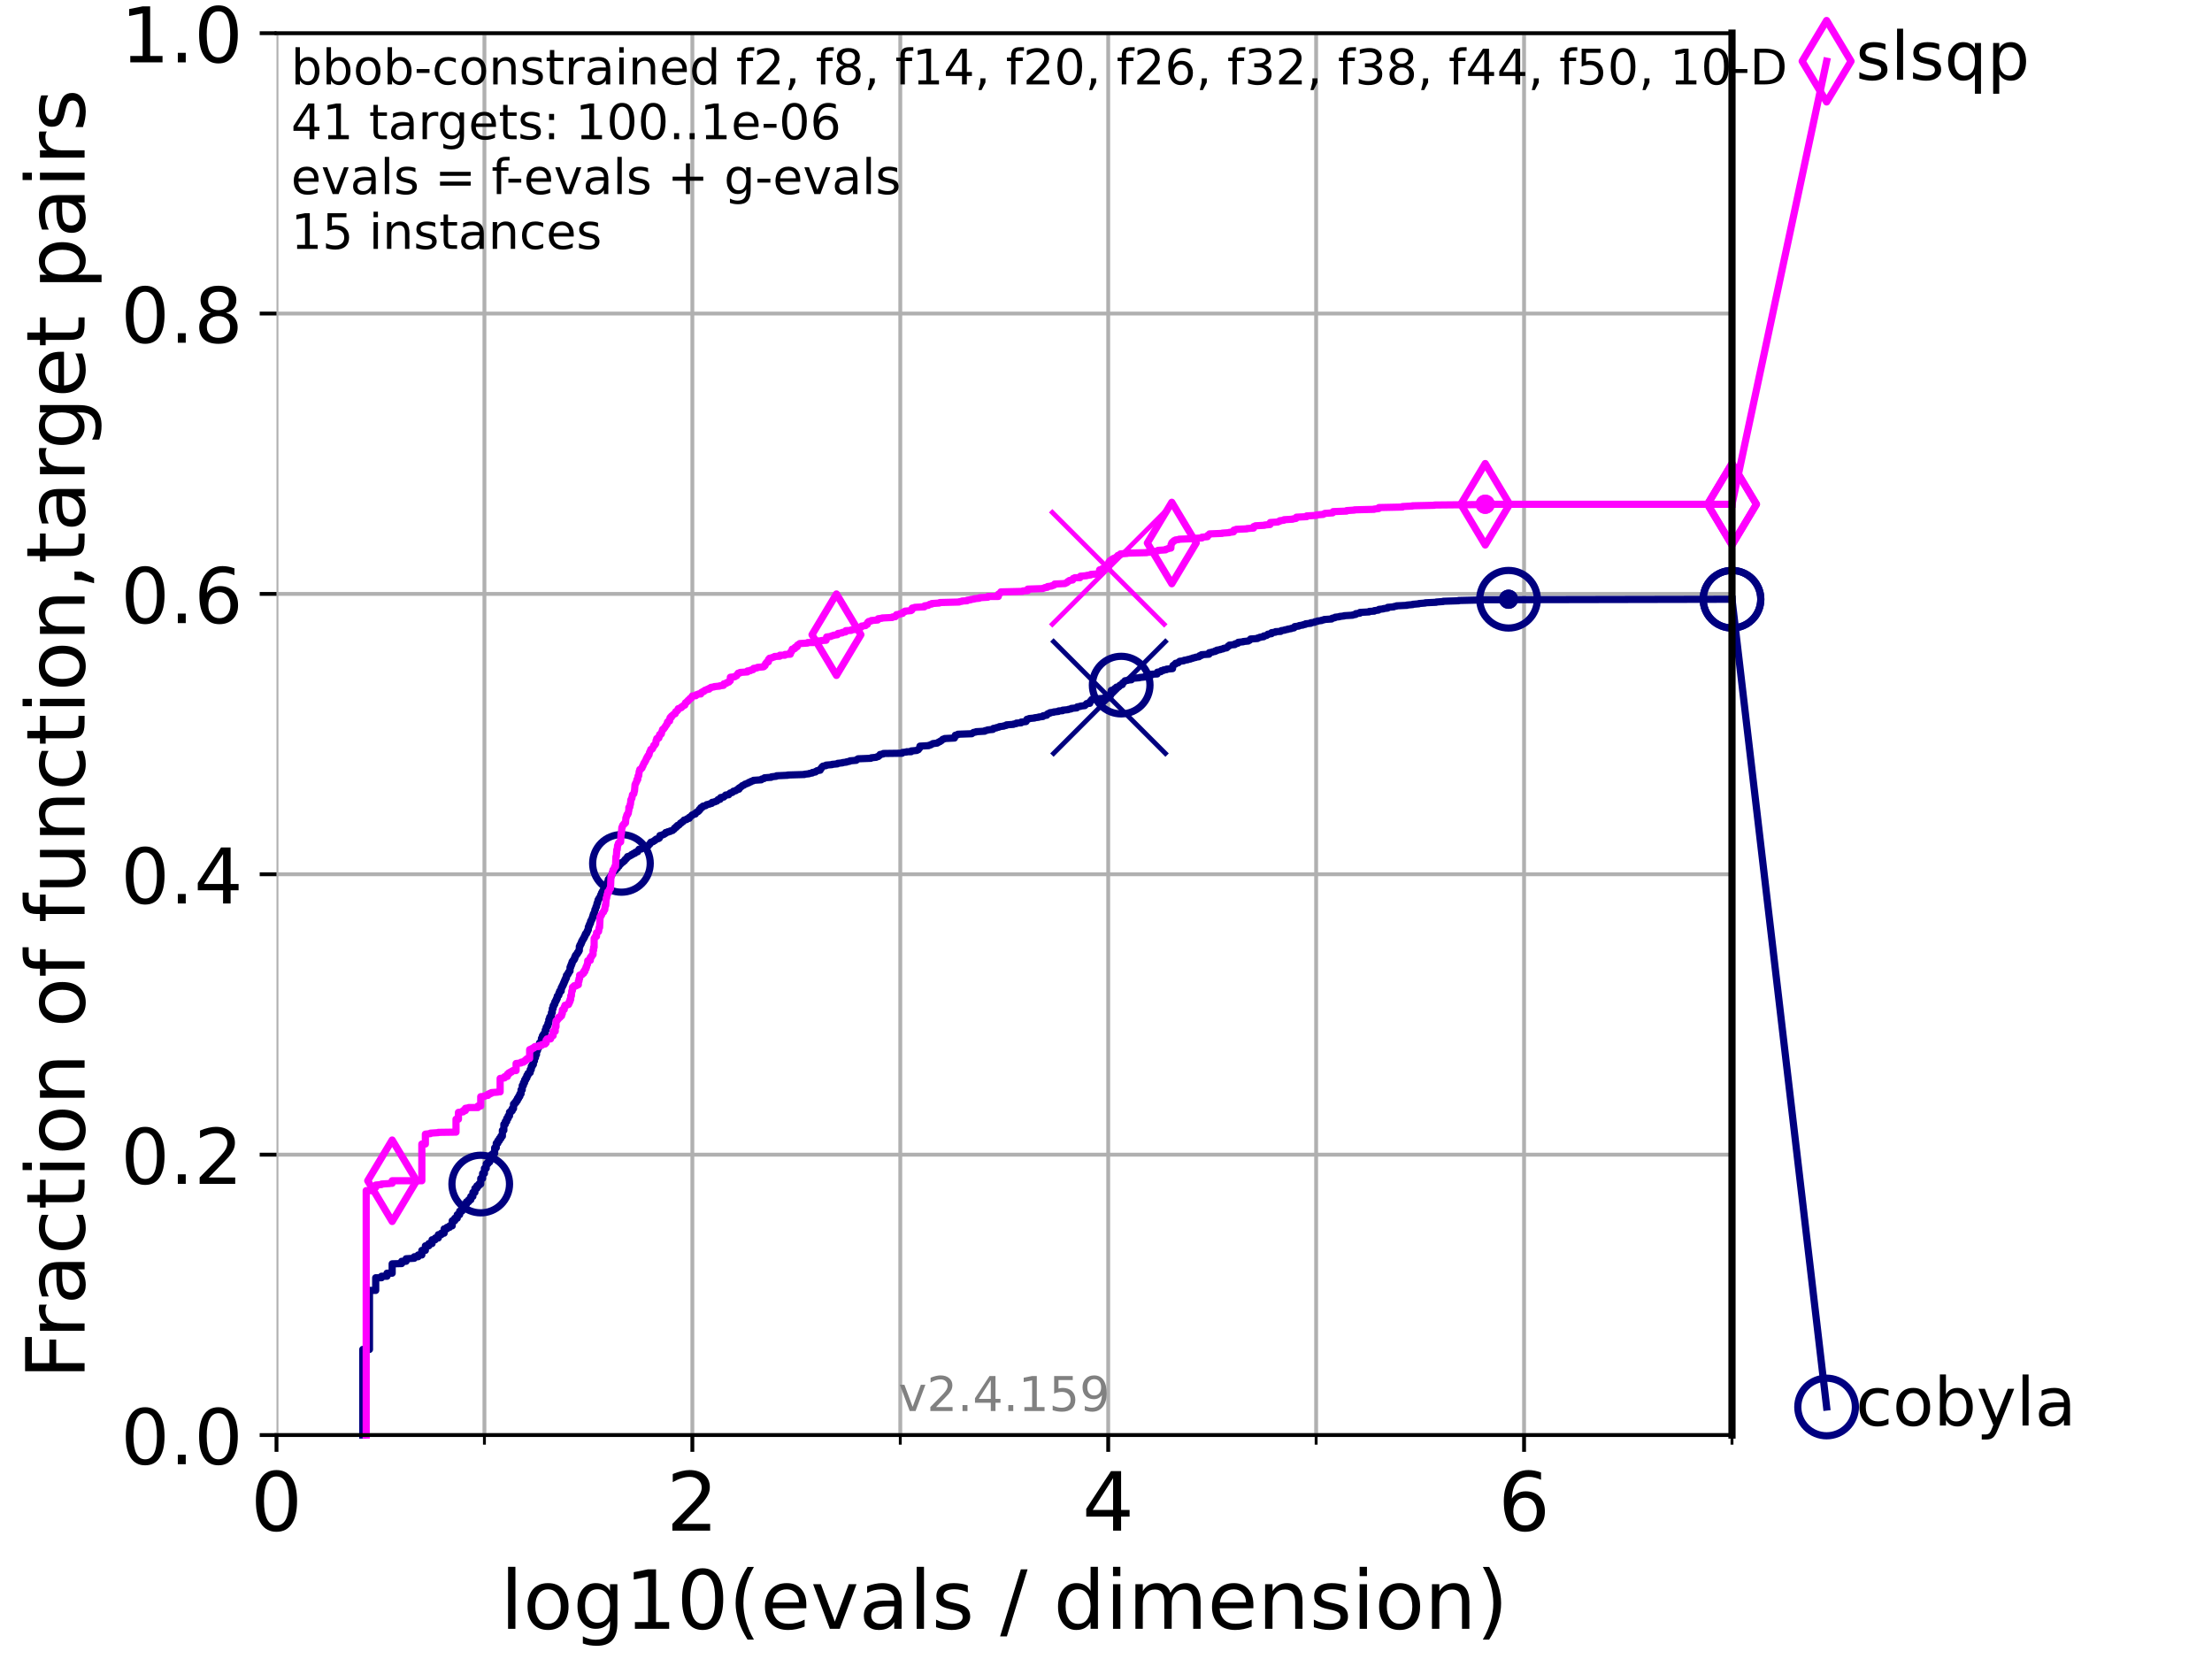 <?xml version="1.0" encoding="utf-8" standalone="no"?>
<!DOCTYPE svg PUBLIC "-//W3C//DTD SVG 1.1//EN"
  "http://www.w3.org/Graphics/SVG/1.1/DTD/svg11.dtd">
<!-- Created with matplotlib (https://matplotlib.org/) -->
<svg height="345.6pt" version="1.1" viewBox="0 0 460.8 345.6" width="460.8pt" xmlns="http://www.w3.org/2000/svg" xmlns:xlink="http://www.w3.org/1999/xlink">
 <defs>
  <style type="text/css">*{stroke-linecap:butt;stroke-linejoin:round;}</style>
 </defs>
 <g id="figure_1">
  <g id="patch_1">
   <path d="M 0 345.6 
L 460.8 345.6 
L 460.8 0 
L 0 0 
z
" style="fill:#ffffff;"/>
  </g>
  <g id="axes_1">
   <g id="patch_2">
    <path d="M 57.6 298.944 
L 360.806 298.944 
L 360.806 6.912 
L 57.6 6.912 
z
" style="fill:#ffffff;"/>
   </g>
   <g id="matplotlib.axis_1">
    <g id="xtick_1">
     <g id="line2d_1">
      <path clip-path="url(#p597cd4d9e2)" d="M 57.6 298.944 
L 57.6 6.912 
" style="fill:none;stroke:#b0b0b0;stroke-linecap:square;stroke-width:0.8;"/>
     </g>
     <g id="line2d_2">
      <defs>
       <path d="M 0 0 
L 0 3.5 
" id="m98c201915e" style="stroke:#000000;stroke-width:0.8;"/>
      </defs>
      <g>
       <use style="stroke:#000000;stroke-width:0.8;" x="57.6" xlink:href="#m98c201915e" y="298.944"/>
      </g>
     </g>
     <g id="text_1">
      <!-- 0 -->
      <g transform="translate(52.192 318.861)scale(0.17 -0.17)">
       <defs>
        <path d="M 31.781 66.406 
Q 24.172 66.406 20.328 58.906 
Q 16.5 51.422 16.5 36.375 
Q 16.5 21.391 20.328 13.891 
Q 24.172 6.391 31.781 6.391 
Q 39.453 6.391 43.281 13.891 
Q 47.125 21.391 47.125 36.375 
Q 47.125 51.422 43.281 58.906 
Q 39.453 66.406 31.781 66.406 
z
M 31.781 74.219 
Q 44.047 74.219 50.516 64.516 
Q 56.984 54.828 56.984 36.375 
Q 56.984 17.969 50.516 8.266 
Q 44.047 -1.422 31.781 -1.422 
Q 19.531 -1.422 13.062 8.266 
Q 6.594 17.969 6.594 36.375 
Q 6.594 54.828 13.062 64.516 
Q 19.531 74.219 31.781 74.219 
z
" id="DejaVuSans-48"/>
       </defs>
       <use xlink:href="#DejaVuSans-48"/>
      </g>
     </g>
    </g>
    <g id="xtick_2">
     <g id="line2d_3">
      <path clip-path="url(#p597cd4d9e2)" d="M 144.23 298.944 
L 144.23 6.912 
" style="fill:none;stroke:#b0b0b0;stroke-linecap:square;stroke-width:0.8;"/>
     </g>
     <g id="line2d_4">
      <g>
       <use style="stroke:#000000;stroke-width:0.8;" x="144.23" xlink:href="#m98c201915e" y="298.944"/>
      </g>
     </g>
     <g id="text_2">
      <!-- 2 -->
      <g transform="translate(138.822 318.861)scale(0.17 -0.17)">
       <defs>
        <path d="M 19.188 8.297 
L 53.609 8.297 
L 53.609 0 
L 7.328 0 
L 7.328 8.297 
Q 12.938 14.109 22.625 23.891 
Q 32.328 33.688 34.812 36.531 
Q 39.547 41.844 41.422 45.531 
Q 43.312 49.219 43.312 52.781 
Q 43.312 58.594 39.234 62.25 
Q 35.156 65.922 28.609 65.922 
Q 23.969 65.922 18.812 64.312 
Q 13.672 62.703 7.812 59.422 
L 7.812 69.391 
Q 13.766 71.781 18.938 73 
Q 24.125 74.219 28.422 74.219 
Q 39.75 74.219 46.484 68.547 
Q 53.219 62.891 53.219 53.422 
Q 53.219 48.922 51.531 44.891 
Q 49.859 40.875 45.406 35.406 
Q 44.188 33.984 37.641 27.219 
Q 31.109 20.453 19.188 8.297 
z
" id="DejaVuSans-50"/>
       </defs>
       <use xlink:href="#DejaVuSans-50"/>
      </g>
     </g>
    </g>
    <g id="xtick_3">
     <g id="line2d_5">
      <path clip-path="url(#p597cd4d9e2)" d="M 230.861 298.944 
L 230.861 6.912 
" style="fill:none;stroke:#b0b0b0;stroke-linecap:square;stroke-width:0.8;"/>
     </g>
     <g id="line2d_6">
      <g>
       <use style="stroke:#000000;stroke-width:0.8;" x="230.861" xlink:href="#m98c201915e" y="298.944"/>
      </g>
     </g>
     <g id="text_3">
      <!-- 4 -->
      <g transform="translate(225.453 318.861)scale(0.17 -0.17)">
       <defs>
        <path d="M 37.797 64.312 
L 12.891 25.391 
L 37.797 25.391 
z
M 35.203 72.906 
L 47.609 72.906 
L 47.609 25.391 
L 58.016 25.391 
L 58.016 17.188 
L 47.609 17.188 
L 47.609 0 
L 37.797 0 
L 37.797 17.188 
L 4.891 17.188 
L 4.891 26.703 
z
" id="DejaVuSans-52"/>
       </defs>
       <use xlink:href="#DejaVuSans-52"/>
      </g>
     </g>
    </g>
    <g id="xtick_4">
     <g id="line2d_7">
      <path clip-path="url(#p597cd4d9e2)" d="M 317.491 298.944 
L 317.491 6.912 
" style="fill:none;stroke:#b0b0b0;stroke-linecap:square;stroke-width:0.8;"/>
     </g>
     <g id="line2d_8">
      <g>
       <use style="stroke:#000000;stroke-width:0.8;" x="317.491" xlink:href="#m98c201915e" y="298.944"/>
      </g>
     </g>
     <g id="text_4">
      <!-- 6 -->
      <g transform="translate(312.083 318.861)scale(0.17 -0.17)">
       <defs>
        <path d="M 33.016 40.375 
Q 26.375 40.375 22.484 35.828 
Q 18.609 31.297 18.609 23.391 
Q 18.609 15.531 22.484 10.953 
Q 26.375 6.391 33.016 6.391 
Q 39.656 6.391 43.531 10.953 
Q 47.406 15.531 47.406 23.391 
Q 47.406 31.297 43.531 35.828 
Q 39.656 40.375 33.016 40.375 
z
M 52.594 71.297 
L 52.594 62.312 
Q 48.875 64.062 45.094 64.984 
Q 41.312 65.922 37.594 65.922 
Q 27.828 65.922 22.672 59.328 
Q 17.531 52.734 16.797 39.406 
Q 19.672 43.656 24.016 45.922 
Q 28.375 48.188 33.594 48.188 
Q 44.578 48.188 50.953 41.516 
Q 57.328 34.859 57.328 23.391 
Q 57.328 12.156 50.688 5.359 
Q 44.047 -1.422 33.016 -1.422 
Q 20.359 -1.422 13.672 8.266 
Q 6.984 17.969 6.984 36.375 
Q 6.984 53.656 15.188 63.938 
Q 23.391 74.219 37.203 74.219 
Q 40.922 74.219 44.703 73.484 
Q 48.484 72.75 52.594 71.297 
z
" id="DejaVuSans-54"/>
       </defs>
       <use xlink:href="#DejaVuSans-54"/>
      </g>
     </g>
    </g>
    <g id="xtick_5">
     <g id="line2d_9">
      <path clip-path="url(#p597cd4d9e2)" d="M 100.915 298.944 
L 100.915 6.912 
" style="fill:none;stroke:#b0b0b0;stroke-linecap:square;stroke-width:0.8;"/>
     </g>
     <g id="line2d_10">
      <defs>
       <path d="M 0 0 
L 0 2 
" id="m9ea09babef" style="stroke:#000000;stroke-width:0.6;"/>
      </defs>
      <g>
       <use style="stroke:#000000;stroke-width:0.6;" x="100.915" xlink:href="#m9ea09babef" y="298.944"/>
      </g>
     </g>
    </g>
    <g id="xtick_6">
     <g id="line2d_11">
      <path clip-path="url(#p597cd4d9e2)" d="M 187.546 298.944 
L 187.546 6.912 
" style="fill:none;stroke:#b0b0b0;stroke-linecap:square;stroke-width:0.8;"/>
     </g>
     <g id="line2d_12">
      <g>
       <use style="stroke:#000000;stroke-width:0.6;" x="187.546" xlink:href="#m9ea09babef" y="298.944"/>
      </g>
     </g>
    </g>
    <g id="xtick_7">
     <g id="line2d_13">
      <path clip-path="url(#p597cd4d9e2)" d="M 274.176 298.944 
L 274.176 6.912 
" style="fill:none;stroke:#b0b0b0;stroke-linecap:square;stroke-width:0.8;"/>
     </g>
     <g id="line2d_14">
      <g>
       <use style="stroke:#000000;stroke-width:0.6;" x="274.176" xlink:href="#m9ea09babef" y="298.944"/>
      </g>
     </g>
    </g>
    <g id="xtick_8">
     <g id="line2d_15">
      <path clip-path="url(#p597cd4d9e2)" d="M 360.806 298.944 
L 360.806 6.912 
" style="fill:none;stroke:#b0b0b0;stroke-linecap:square;stroke-width:0.8;"/>
     </g>
     <g id="line2d_16">
      <g>
       <use style="stroke:#000000;stroke-width:0.6;" x="360.806" xlink:href="#m9ea09babef" y="298.944"/>
      </g>
     </g>
    </g>
    <g id="text_5">
     <!-- log10(evals / dimension) -->
     <g transform="translate(104.239 339.314)scale(0.17 -0.17)">
      <defs>
       <path d="M 9.422 75.984 
L 18.406 75.984 
L 18.406 0 
L 9.422 0 
z
" id="DejaVuSans-108"/>
       <path d="M 30.609 48.391 
Q 23.391 48.391 19.188 42.75 
Q 14.984 37.109 14.984 27.297 
Q 14.984 17.484 19.156 11.844 
Q 23.344 6.203 30.609 6.203 
Q 37.797 6.203 41.984 11.859 
Q 46.188 17.531 46.188 27.297 
Q 46.188 37.016 41.984 42.703 
Q 37.797 48.391 30.609 48.391 
z
M 30.609 56 
Q 42.328 56 49.016 48.375 
Q 55.719 40.766 55.719 27.297 
Q 55.719 13.875 49.016 6.219 
Q 42.328 -1.422 30.609 -1.422 
Q 18.844 -1.422 12.172 6.219 
Q 5.516 13.875 5.516 27.297 
Q 5.516 40.766 12.172 48.375 
Q 18.844 56 30.609 56 
z
" id="DejaVuSans-111"/>
       <path d="M 45.406 27.984 
Q 45.406 37.75 41.375 43.109 
Q 37.359 48.484 30.078 48.484 
Q 22.859 48.484 18.828 43.109 
Q 14.797 37.75 14.797 27.984 
Q 14.797 18.266 18.828 12.891 
Q 22.859 7.516 30.078 7.516 
Q 37.359 7.516 41.375 12.891 
Q 45.406 18.266 45.406 27.984 
z
M 54.391 6.781 
Q 54.391 -7.172 48.188 -13.984 
Q 42 -20.797 29.203 -20.797 
Q 24.469 -20.797 20.266 -20.094 
Q 16.062 -19.391 12.109 -17.922 
L 12.109 -9.188 
Q 16.062 -11.328 19.922 -12.344 
Q 23.781 -13.375 27.781 -13.375 
Q 36.625 -13.375 41.016 -8.766 
Q 45.406 -4.156 45.406 5.172 
L 45.406 9.625 
Q 42.625 4.781 38.281 2.391 
Q 33.938 0 27.875 0 
Q 17.828 0 11.672 7.656 
Q 5.516 15.328 5.516 27.984 
Q 5.516 40.672 11.672 48.328 
Q 17.828 56 27.875 56 
Q 33.938 56 38.281 53.609 
Q 42.625 51.219 45.406 46.391 
L 45.406 54.688 
L 54.391 54.688 
z
" id="DejaVuSans-103"/>
       <path d="M 12.406 8.297 
L 28.516 8.297 
L 28.516 63.922 
L 10.984 60.406 
L 10.984 69.391 
L 28.422 72.906 
L 38.281 72.906 
L 38.281 8.297 
L 54.391 8.297 
L 54.391 0 
L 12.406 0 
z
" id="DejaVuSans-49"/>
       <path d="M 31 75.875 
Q 24.469 64.656 21.281 53.656 
Q 18.109 42.672 18.109 31.391 
Q 18.109 20.125 21.312 9.062 
Q 24.516 -2 31 -13.188 
L 23.188 -13.188 
Q 15.875 -1.703 12.234 9.375 
Q 8.594 20.453 8.594 31.391 
Q 8.594 42.281 12.203 53.312 
Q 15.828 64.359 23.188 75.875 
z
" id="DejaVuSans-40"/>
       <path d="M 56.203 29.594 
L 56.203 25.203 
L 14.891 25.203 
Q 15.484 15.922 20.484 11.062 
Q 25.484 6.203 34.422 6.203 
Q 39.594 6.203 44.453 7.469 
Q 49.312 8.734 54.109 11.281 
L 54.109 2.781 
Q 49.266 0.734 44.188 -0.344 
Q 39.109 -1.422 33.891 -1.422 
Q 20.797 -1.422 13.156 6.188 
Q 5.516 13.812 5.516 26.812 
Q 5.516 40.234 12.766 48.109 
Q 20.016 56 32.328 56 
Q 43.359 56 49.781 48.891 
Q 56.203 41.797 56.203 29.594 
z
M 47.219 32.234 
Q 47.125 39.594 43.094 43.984 
Q 39.062 48.391 32.422 48.391 
Q 24.906 48.391 20.391 44.141 
Q 15.875 39.891 15.188 32.172 
z
" id="DejaVuSans-101"/>
       <path d="M 2.984 54.688 
L 12.5 54.688 
L 29.594 8.797 
L 46.688 54.688 
L 56.203 54.688 
L 35.688 0 
L 23.484 0 
z
" id="DejaVuSans-118"/>
       <path d="M 34.281 27.484 
Q 23.391 27.484 19.188 25 
Q 14.984 22.516 14.984 16.5 
Q 14.984 11.719 18.141 8.906 
Q 21.297 6.109 26.703 6.109 
Q 34.188 6.109 38.703 11.406 
Q 43.219 16.703 43.219 25.484 
L 43.219 27.484 
z
M 52.203 31.203 
L 52.203 0 
L 43.219 0 
L 43.219 8.297 
Q 40.141 3.328 35.547 0.953 
Q 30.953 -1.422 24.312 -1.422 
Q 15.922 -1.422 10.953 3.297 
Q 6 8.016 6 15.922 
Q 6 25.141 12.172 29.828 
Q 18.359 34.516 30.609 34.516 
L 43.219 34.516 
L 43.219 35.406 
Q 43.219 41.609 39.141 45 
Q 35.062 48.391 27.688 48.391 
Q 23 48.391 18.547 47.266 
Q 14.109 46.141 10.016 43.891 
L 10.016 52.203 
Q 14.938 54.109 19.578 55.047 
Q 24.219 56 28.609 56 
Q 40.484 56 46.344 49.844 
Q 52.203 43.703 52.203 31.203 
z
" id="DejaVuSans-97"/>
       <path d="M 44.281 53.078 
L 44.281 44.578 
Q 40.484 46.531 36.375 47.5 
Q 32.281 48.484 27.875 48.484 
Q 21.188 48.484 17.844 46.438 
Q 14.5 44.391 14.5 40.281 
Q 14.5 37.156 16.891 35.375 
Q 19.281 33.594 26.516 31.984 
L 29.594 31.297 
Q 39.156 29.25 43.188 25.516 
Q 47.219 21.781 47.219 15.094 
Q 47.219 7.469 41.188 3.016 
Q 35.156 -1.422 24.609 -1.422 
Q 20.219 -1.422 15.453 -0.562 
Q 10.688 0.297 5.422 2 
L 5.422 11.281 
Q 10.406 8.688 15.234 7.391 
Q 20.062 6.109 24.812 6.109 
Q 31.156 6.109 34.562 8.281 
Q 37.984 10.453 37.984 14.406 
Q 37.984 18.062 35.516 20.016 
Q 33.062 21.969 24.703 23.781 
L 21.578 24.516 
Q 13.234 26.266 9.516 29.906 
Q 5.812 33.547 5.812 39.891 
Q 5.812 47.609 11.281 51.797 
Q 16.75 56 26.812 56 
Q 31.781 56 36.172 55.266 
Q 40.578 54.547 44.281 53.078 
z
" id="DejaVuSans-115"/>
       <path id="DejaVuSans-32"/>
       <path d="M 25.391 72.906 
L 33.688 72.906 
L 8.297 -9.281 
L 0 -9.281 
z
" id="DejaVuSans-47"/>
       <path d="M 45.406 46.391 
L 45.406 75.984 
L 54.391 75.984 
L 54.391 0 
L 45.406 0 
L 45.406 8.203 
Q 42.578 3.328 38.25 0.953 
Q 33.938 -1.422 27.875 -1.422 
Q 17.969 -1.422 11.734 6.484 
Q 5.516 14.406 5.516 27.297 
Q 5.516 40.188 11.734 48.094 
Q 17.969 56 27.875 56 
Q 33.938 56 38.25 53.625 
Q 42.578 51.266 45.406 46.391 
z
M 14.797 27.297 
Q 14.797 17.391 18.875 11.75 
Q 22.953 6.109 30.078 6.109 
Q 37.203 6.109 41.297 11.75 
Q 45.406 17.391 45.406 27.297 
Q 45.406 37.203 41.297 42.844 
Q 37.203 48.484 30.078 48.484 
Q 22.953 48.484 18.875 42.844 
Q 14.797 37.203 14.797 27.297 
z
" id="DejaVuSans-100"/>
       <path d="M 9.422 54.688 
L 18.406 54.688 
L 18.406 0 
L 9.422 0 
z
M 9.422 75.984 
L 18.406 75.984 
L 18.406 64.594 
L 9.422 64.594 
z
" id="DejaVuSans-105"/>
       <path d="M 52 44.188 
Q 55.375 50.25 60.062 53.125 
Q 64.75 56 71.094 56 
Q 79.641 56 84.281 50.016 
Q 88.922 44.047 88.922 33.016 
L 88.922 0 
L 79.891 0 
L 79.891 32.719 
Q 79.891 40.578 77.094 44.375 
Q 74.312 48.188 68.609 48.188 
Q 61.625 48.188 57.562 43.547 
Q 53.516 38.922 53.516 30.906 
L 53.516 0 
L 44.484 0 
L 44.484 32.719 
Q 44.484 40.625 41.703 44.406 
Q 38.922 48.188 33.109 48.188 
Q 26.219 48.188 22.156 43.531 
Q 18.109 38.875 18.109 30.906 
L 18.109 0 
L 9.078 0 
L 9.078 54.688 
L 18.109 54.688 
L 18.109 46.188 
Q 21.188 51.219 25.484 53.609 
Q 29.781 56 35.688 56 
Q 41.656 56 45.828 52.969 
Q 50 49.953 52 44.188 
z
" id="DejaVuSans-109"/>
       <path d="M 54.891 33.016 
L 54.891 0 
L 45.906 0 
L 45.906 32.719 
Q 45.906 40.484 42.875 44.328 
Q 39.844 48.188 33.797 48.188 
Q 26.516 48.188 22.312 43.547 
Q 18.109 38.922 18.109 30.906 
L 18.109 0 
L 9.078 0 
L 9.078 54.688 
L 18.109 54.688 
L 18.109 46.188 
Q 21.344 51.125 25.703 53.562 
Q 30.078 56 35.797 56 
Q 45.219 56 50.047 50.172 
Q 54.891 44.344 54.891 33.016 
z
" id="DejaVuSans-110"/>
       <path d="M 8.016 75.875 
L 15.828 75.875 
Q 23.141 64.359 26.781 53.312 
Q 30.422 42.281 30.422 31.391 
Q 30.422 20.453 26.781 9.375 
Q 23.141 -1.703 15.828 -13.188 
L 8.016 -13.188 
Q 14.5 -2 17.703 9.062 
Q 20.906 20.125 20.906 31.391 
Q 20.906 42.672 17.703 53.656 
Q 14.5 64.656 8.016 75.875 
z
" id="DejaVuSans-41"/>
      </defs>
      <use xlink:href="#DejaVuSans-108"/>
      <use x="27.783" xlink:href="#DejaVuSans-111"/>
      <use x="88.965" xlink:href="#DejaVuSans-103"/>
      <use x="152.441" xlink:href="#DejaVuSans-49"/>
      <use x="216.064" xlink:href="#DejaVuSans-48"/>
      <use x="279.688" xlink:href="#DejaVuSans-40"/>
      <use x="318.701" xlink:href="#DejaVuSans-101"/>
      <use x="380.225" xlink:href="#DejaVuSans-118"/>
      <use x="439.404" xlink:href="#DejaVuSans-97"/>
      <use x="500.684" xlink:href="#DejaVuSans-108"/>
      <use x="528.467" xlink:href="#DejaVuSans-115"/>
      <use x="580.566" xlink:href="#DejaVuSans-32"/>
      <use x="612.354" xlink:href="#DejaVuSans-47"/>
      <use x="646.045" xlink:href="#DejaVuSans-32"/>
      <use x="677.832" xlink:href="#DejaVuSans-100"/>
      <use x="741.309" xlink:href="#DejaVuSans-105"/>
      <use x="769.092" xlink:href="#DejaVuSans-109"/>
      <use x="866.504" xlink:href="#DejaVuSans-101"/>
      <use x="928.027" xlink:href="#DejaVuSans-110"/>
      <use x="991.406" xlink:href="#DejaVuSans-115"/>
      <use x="1043.506" xlink:href="#DejaVuSans-105"/>
      <use x="1071.289" xlink:href="#DejaVuSans-111"/>
      <use x="1132.471" xlink:href="#DejaVuSans-110"/>
      <use x="1195.85" xlink:href="#DejaVuSans-41"/>
     </g>
    </g>
   </g>
   <g id="matplotlib.axis_2">
    <g id="ytick_1">
     <g id="line2d_17">
      <path clip-path="url(#p597cd4d9e2)" d="M 57.6 298.944 
L 360.806 298.944 
" style="fill:none;stroke:#b0b0b0;stroke-linecap:square;stroke-width:0.8;"/>
     </g>
     <g id="line2d_18">
      <defs>
       <path d="M 0 0 
L -3.5 0 
" id="ma318ce440a" style="stroke:#000000;stroke-width:0.8;"/>
      </defs>
      <g>
       <use style="stroke:#000000;stroke-width:0.8;" x="57.6" xlink:href="#ma318ce440a" y="298.944"/>
      </g>
     </g>
     <g id="text_6">
      <!-- 0.0 -->
      <g transform="translate(25.155 305.023)scale(0.16 -0.16)">
       <defs>
        <path d="M 10.688 12.406 
L 21 12.406 
L 21 0 
L 10.688 0 
z
" id="DejaVuSans-46"/>
       </defs>
       <use xlink:href="#DejaVuSans-48"/>
       <use x="63.623" xlink:href="#DejaVuSans-46"/>
       <use x="95.41" xlink:href="#DejaVuSans-48"/>
      </g>
     </g>
    </g>
    <g id="ytick_2">
     <g id="line2d_19">
      <path clip-path="url(#p597cd4d9e2)" d="M 57.6 240.538 
L 360.806 240.538 
" style="fill:none;stroke:#b0b0b0;stroke-linecap:square;stroke-width:0.8;"/>
     </g>
     <g id="line2d_20">
      <g>
       <use style="stroke:#000000;stroke-width:0.8;" x="57.6" xlink:href="#ma318ce440a" y="240.538"/>
      </g>
     </g>
     <g id="text_7">
      <!-- 0.2 -->
      <g transform="translate(25.155 246.616)scale(0.16 -0.16)">
       <use xlink:href="#DejaVuSans-48"/>
       <use x="63.623" xlink:href="#DejaVuSans-46"/>
       <use x="95.41" xlink:href="#DejaVuSans-50"/>
      </g>
     </g>
    </g>
    <g id="ytick_3">
     <g id="line2d_21">
      <path clip-path="url(#p597cd4d9e2)" d="M 57.6 182.131 
L 360.806 182.131 
" style="fill:none;stroke:#b0b0b0;stroke-linecap:square;stroke-width:0.8;"/>
     </g>
     <g id="line2d_22">
      <g>
       <use style="stroke:#000000;stroke-width:0.8;" x="57.6" xlink:href="#ma318ce440a" y="182.131"/>
      </g>
     </g>
     <g id="text_8">
      <!-- 0.4 -->
      <g transform="translate(25.155 188.21)scale(0.16 -0.16)">
       <use xlink:href="#DejaVuSans-48"/>
       <use x="63.623" xlink:href="#DejaVuSans-46"/>
       <use x="95.41" xlink:href="#DejaVuSans-52"/>
      </g>
     </g>
    </g>
    <g id="ytick_4">
     <g id="line2d_23">
      <path clip-path="url(#p597cd4d9e2)" d="M 57.6 123.725 
L 360.806 123.725 
" style="fill:none;stroke:#b0b0b0;stroke-linecap:square;stroke-width:0.8;"/>
     </g>
     <g id="line2d_24">
      <g>
       <use style="stroke:#000000;stroke-width:0.8;" x="57.6" xlink:href="#ma318ce440a" y="123.725"/>
      </g>
     </g>
     <g id="text_9">
      <!-- 0.6 -->
      <g transform="translate(25.155 129.804)scale(0.16 -0.16)">
       <use xlink:href="#DejaVuSans-48"/>
       <use x="63.623" xlink:href="#DejaVuSans-46"/>
       <use x="95.41" xlink:href="#DejaVuSans-54"/>
      </g>
     </g>
    </g>
    <g id="ytick_5">
     <g id="line2d_25">
      <path clip-path="url(#p597cd4d9e2)" d="M 57.6 65.318 
L 360.806 65.318 
" style="fill:none;stroke:#b0b0b0;stroke-linecap:square;stroke-width:0.8;"/>
     </g>
     <g id="line2d_26">
      <g>
       <use style="stroke:#000000;stroke-width:0.8;" x="57.6" xlink:href="#ma318ce440a" y="65.318"/>
      </g>
     </g>
     <g id="text_10">
      <!-- 0.8 -->
      <g transform="translate(25.155 71.397)scale(0.16 -0.16)">
       <defs>
        <path d="M 31.781 34.625 
Q 24.75 34.625 20.719 30.859 
Q 16.703 27.094 16.703 20.516 
Q 16.703 13.922 20.719 10.156 
Q 24.75 6.391 31.781 6.391 
Q 38.812 6.391 42.859 10.172 
Q 46.922 13.969 46.922 20.516 
Q 46.922 27.094 42.891 30.859 
Q 38.875 34.625 31.781 34.625 
z
M 21.922 38.812 
Q 15.578 40.375 12.031 44.719 
Q 8.5 49.078 8.5 55.328 
Q 8.5 64.062 14.719 69.141 
Q 20.953 74.219 31.781 74.219 
Q 42.672 74.219 48.875 69.141 
Q 55.078 64.062 55.078 55.328 
Q 55.078 49.078 51.531 44.719 
Q 48 40.375 41.703 38.812 
Q 48.828 37.156 52.797 32.312 
Q 56.781 27.484 56.781 20.516 
Q 56.781 9.906 50.312 4.234 
Q 43.844 -1.422 31.781 -1.422 
Q 19.734 -1.422 13.25 4.234 
Q 6.781 9.906 6.781 20.516 
Q 6.781 27.484 10.781 32.312 
Q 14.797 37.156 21.922 38.812 
z
M 18.312 54.391 
Q 18.312 48.734 21.844 45.562 
Q 25.391 42.391 31.781 42.391 
Q 38.141 42.391 41.719 45.562 
Q 45.312 48.734 45.312 54.391 
Q 45.312 60.062 41.719 63.234 
Q 38.141 66.406 31.781 66.406 
Q 25.391 66.406 21.844 63.234 
Q 18.312 60.062 18.312 54.391 
z
" id="DejaVuSans-56"/>
       </defs>
       <use xlink:href="#DejaVuSans-48"/>
       <use x="63.623" xlink:href="#DejaVuSans-46"/>
       <use x="95.41" xlink:href="#DejaVuSans-56"/>
      </g>
     </g>
    </g>
    <g id="ytick_6">
     <g id="line2d_27">
      <path clip-path="url(#p597cd4d9e2)" d="M 57.6 6.912 
L 360.806 6.912 
" style="fill:none;stroke:#b0b0b0;stroke-linecap:square;stroke-width:0.8;"/>
     </g>
     <g id="line2d_28">
      <g>
       <use style="stroke:#000000;stroke-width:0.8;" x="57.6" xlink:href="#ma318ce440a" y="6.912"/>
      </g>
     </g>
     <g id="text_11">
      <!-- 1.0 -->
      <g transform="translate(25.155 12.991)scale(0.16 -0.16)">
       <use xlink:href="#DejaVuSans-49"/>
       <use x="63.623" xlink:href="#DejaVuSans-46"/>
       <use x="95.41" xlink:href="#DejaVuSans-48"/>
      </g>
     </g>
    </g>
    <g id="text_12">
     <!-- Fraction of function,target pairs -->
     <g transform="translate(17.62 287.313)rotate(-90)scale(0.17 -0.17)">
      <defs>
       <path d="M 9.812 72.906 
L 51.703 72.906 
L 51.703 64.594 
L 19.672 64.594 
L 19.672 43.109 
L 48.578 43.109 
L 48.578 34.812 
L 19.672 34.812 
L 19.672 0 
L 9.812 0 
z
" id="DejaVuSans-70"/>
       <path d="M 41.109 46.297 
Q 39.594 47.172 37.812 47.578 
Q 36.031 48 33.891 48 
Q 26.266 48 22.188 43.047 
Q 18.109 38.094 18.109 28.812 
L 18.109 0 
L 9.078 0 
L 9.078 54.688 
L 18.109 54.688 
L 18.109 46.188 
Q 20.953 51.172 25.484 53.578 
Q 30.031 56 36.531 56 
Q 37.453 56 38.578 55.875 
Q 39.703 55.766 41.062 55.516 
z
" id="DejaVuSans-114"/>
       <path d="M 48.781 52.594 
L 48.781 44.188 
Q 44.969 46.297 41.141 47.344 
Q 37.312 48.391 33.406 48.391 
Q 24.656 48.391 19.812 42.844 
Q 14.984 37.312 14.984 27.297 
Q 14.984 17.281 19.812 11.734 
Q 24.656 6.203 33.406 6.203 
Q 37.312 6.203 41.141 7.25 
Q 44.969 8.297 48.781 10.406 
L 48.781 2.094 
Q 45.016 0.344 40.984 -0.531 
Q 36.969 -1.422 32.422 -1.422 
Q 20.062 -1.422 12.781 6.344 
Q 5.516 14.109 5.516 27.297 
Q 5.516 40.672 12.859 48.328 
Q 20.219 56 33.016 56 
Q 37.156 56 41.109 55.141 
Q 45.062 54.297 48.781 52.594 
z
" id="DejaVuSans-99"/>
       <path d="M 18.312 70.219 
L 18.312 54.688 
L 36.812 54.688 
L 36.812 47.703 
L 18.312 47.703 
L 18.312 18.016 
Q 18.312 11.328 20.141 9.422 
Q 21.969 7.516 27.594 7.516 
L 36.812 7.516 
L 36.812 0 
L 27.594 0 
Q 17.188 0 13.234 3.875 
Q 9.281 7.766 9.281 18.016 
L 9.281 47.703 
L 2.688 47.703 
L 2.688 54.688 
L 9.281 54.688 
L 9.281 70.219 
z
" id="DejaVuSans-116"/>
       <path d="M 37.109 75.984 
L 37.109 68.5 
L 28.516 68.5 
Q 23.688 68.5 21.797 66.547 
Q 19.922 64.594 19.922 59.516 
L 19.922 54.688 
L 34.719 54.688 
L 34.719 47.703 
L 19.922 47.703 
L 19.922 0 
L 10.891 0 
L 10.891 47.703 
L 2.297 47.703 
L 2.297 54.688 
L 10.891 54.688 
L 10.891 58.5 
Q 10.891 67.625 15.141 71.797 
Q 19.391 75.984 28.609 75.984 
z
" id="DejaVuSans-102"/>
       <path d="M 8.5 21.578 
L 8.5 54.688 
L 17.484 54.688 
L 17.484 21.922 
Q 17.484 14.156 20.5 10.266 
Q 23.531 6.391 29.594 6.391 
Q 36.859 6.391 41.078 11.031 
Q 45.312 15.672 45.312 23.688 
L 45.312 54.688 
L 54.297 54.688 
L 54.297 0 
L 45.312 0 
L 45.312 8.406 
Q 42.047 3.422 37.719 1 
Q 33.406 -1.422 27.688 -1.422 
Q 18.266 -1.422 13.375 4.438 
Q 8.5 10.297 8.5 21.578 
z
M 31.109 56 
z
" id="DejaVuSans-117"/>
       <path d="M 11.719 12.406 
L 22.016 12.406 
L 22.016 4 
L 14.016 -11.625 
L 7.719 -11.625 
L 11.719 4 
z
" id="DejaVuSans-44"/>
       <path d="M 18.109 8.203 
L 18.109 -20.797 
L 9.078 -20.797 
L 9.078 54.688 
L 18.109 54.688 
L 18.109 46.391 
Q 20.953 51.266 25.266 53.625 
Q 29.594 56 35.594 56 
Q 45.562 56 51.781 48.094 
Q 58.016 40.188 58.016 27.297 
Q 58.016 14.406 51.781 6.484 
Q 45.562 -1.422 35.594 -1.422 
Q 29.594 -1.422 25.266 0.953 
Q 20.953 3.328 18.109 8.203 
z
M 48.688 27.297 
Q 48.688 37.203 44.609 42.844 
Q 40.531 48.484 33.406 48.484 
Q 26.266 48.484 22.188 42.844 
Q 18.109 37.203 18.109 27.297 
Q 18.109 17.391 22.188 11.75 
Q 26.266 6.109 33.406 6.109 
Q 40.531 6.109 44.609 11.75 
Q 48.688 17.391 48.688 27.297 
z
" id="DejaVuSans-112"/>
      </defs>
      <use xlink:href="#DejaVuSans-70"/>
      <use x="50.27" xlink:href="#DejaVuSans-114"/>
      <use x="91.383" xlink:href="#DejaVuSans-97"/>
      <use x="152.662" xlink:href="#DejaVuSans-99"/>
      <use x="207.643" xlink:href="#DejaVuSans-116"/>
      <use x="246.852" xlink:href="#DejaVuSans-105"/>
      <use x="274.635" xlink:href="#DejaVuSans-111"/>
      <use x="335.816" xlink:href="#DejaVuSans-110"/>
      <use x="399.195" xlink:href="#DejaVuSans-32"/>
      <use x="430.982" xlink:href="#DejaVuSans-111"/>
      <use x="492.164" xlink:href="#DejaVuSans-102"/>
      <use x="527.369" xlink:href="#DejaVuSans-32"/>
      <use x="559.156" xlink:href="#DejaVuSans-102"/>
      <use x="594.361" xlink:href="#DejaVuSans-117"/>
      <use x="657.74" xlink:href="#DejaVuSans-110"/>
      <use x="721.119" xlink:href="#DejaVuSans-99"/>
      <use x="776.1" xlink:href="#DejaVuSans-116"/>
      <use x="815.309" xlink:href="#DejaVuSans-105"/>
      <use x="843.092" xlink:href="#DejaVuSans-111"/>
      <use x="904.273" xlink:href="#DejaVuSans-110"/>
      <use x="967.652" xlink:href="#DejaVuSans-44"/>
      <use x="999.439" xlink:href="#DejaVuSans-116"/>
      <use x="1038.648" xlink:href="#DejaVuSans-97"/>
      <use x="1099.928" xlink:href="#DejaVuSans-114"/>
      <use x="1139.291" xlink:href="#DejaVuSans-103"/>
      <use x="1202.768" xlink:href="#DejaVuSans-101"/>
      <use x="1264.291" xlink:href="#DejaVuSans-116"/>
      <use x="1303.5" xlink:href="#DejaVuSans-32"/>
      <use x="1335.287" xlink:href="#DejaVuSans-112"/>
      <use x="1398.764" xlink:href="#DejaVuSans-97"/>
      <use x="1460.043" xlink:href="#DejaVuSans-105"/>
      <use x="1487.826" xlink:href="#DejaVuSans-114"/>
      <use x="1528.939" xlink:href="#DejaVuSans-115"/>
     </g>
    </g>
   </g>
   <g id="line2d_29">
    <defs>
     <path d="M 0 1.5 
C 0.398 1.5 0.779 1.342 1.061 1.061 
C 1.342 0.779 1.5 0.398 1.5 0 
C 1.5 -0.398 1.342 -0.779 1.061 -1.061 
C 0.779 -1.342 0.398 -1.5 0 -1.5 
C -0.398 -1.5 -0.779 -1.342 -1.061 -1.061 
C -1.342 -0.779 -1.5 -0.398 -1.5 0 
C -1.5 0.398 -1.342 0.779 -1.061 1.061 
C -0.779 1.342 -0.398 1.5 0 1.5 
z
" id="mad1cde86df" style="stroke:#000080;"/>
    </defs>
    <g>
     <use style="fill:#000080;stroke:#000080;" x="314.256" xlink:href="#mad1cde86df" y="124.833"/>
     <use style="fill:#000080;stroke:#000080;" x="314.256" xlink:href="#mad1cde86df" y="124.833"/>
    </g>
   </g>
   <g id="line2d_30">
    <path d="M 75.575 298.944 
L 75.575 281.111 
L 76.969 281.111 
L 76.969 268.817 
L 78.267 268.817 
L 78.267 266.179 
L 79.481 266.179 
L 79.481 265.863 
L 80.621 265.863 
L 80.621 265.23 
L 81.696 265.23 
L 81.696 263.278 
L 83.678 263.225 
L 83.678 262.75 
L 84.596 262.75 
L 84.596 262.222 
L 86.307 262.117 
L 86.307 261.8 
L 87.108 261.8 
L 87.108 261.431 
L 87.876 261.431 
L 87.876 260.481 
L 88.614 260.481 
L 88.614 259.532 
L 89.324 259.532 
L 89.324 259.057 
L 90.008 259.057 
L 90.008 258.265 
L 90.668 258.265 
L 90.668 257.896 
L 91.306 257.896 
L 91.306 257.21 
L 91.923 257.21 
L 91.923 256.894 
L 92.52 256.894 
L 92.52 255.997 
L 93.099 255.997 
L 93.099 255.68 
L 93.66 255.68 
L 93.66 255.363 
L 94.206 255.363 
L 94.206 254.308 
L 94.736 254.308 
L 94.736 253.781 
L 95.251 253.781 
L 95.251 253.042 
L 95.753 253.042 
L 95.753 252.303 
L 96.241 252.303 
L 96.241 251.301 
L 96.718 251.301 
L 96.718 250.879 
L 97.182 250.879 
L 97.182 250.351 
L 97.635 250.351 
L 97.635 249.929 
L 98.078 249.929 
L 98.078 249.243 
L 98.51 249.243 
L 98.51 248.399 
L 98.933 248.399 
L 98.933 247.555 
L 99.347 247.555 
L 99.347 247.027 
L 99.751 247.027 
L 99.751 246.658 
L 100.147 246.658 
L 100.147 245.497 
L 100.535 245.497 
L 100.535 244.442 
L 100.915 244.442 
L 100.915 243.387 
L 101.288 243.387 
L 101.288 242.437 
L 101.653 242.437 
L 101.653 242.068 
L 102.011 242.068 
L 102.011 241.487 
L 102.363 241.487 
L 102.363 240.538 
L 102.708 240.538 
L 102.708 240.274 
L 103.047 240.274 
L 103.047 239.113 
L 103.38 239.113 
L 103.38 238.163 
L 103.707 238.163 
L 103.707 237.636 
L 104.029 237.636 
L 104.029 237.161 
L 104.345 237.161 
L 104.345 236.686 
L 104.656 236.686 
L 104.656 235.473 
L 104.962 235.473 
L 104.962 234.206 
L 105.263 234.206 
L 105.263 233.626 
L 105.559 233.626 
L 105.559 232.993 
L 105.851 232.993 
L 105.851 232.465 
L 106.138 232.465 
L 106.138 231.674 
L 106.421 231.674 
L 106.421 231.41 
L 106.699 231.41 
L 106.699 230.935 
L 106.974 230.935 
L 106.974 229.985 
L 107.245 229.985 
L 107.245 229.669 
L 107.512 229.669 
L 107.512 229.3 
L 107.775 229.3 
L 107.775 228.825 
L 108.034 228.825 
L 108.034 228.403 
L 108.29 228.403 
L 108.29 227.875 
L 108.543 227.875 
L 108.543 227.031 
L 108.792 227.031 
L 108.792 226.134 
L 109.038 226.134 
L 109.038 225.553 
L 109.28 225.553 
L 109.28 224.973 
L 109.52 224.973 
L 109.52 224.551 
L 109.757 224.551 
L 109.757 224.023 
L 109.99 224.023 
L 109.99 223.601 
L 110.221 223.601 
L 110.221 223.443 
L 110.449 223.443 
L 110.449 222.81 
L 110.675 222.81 
L 110.675 222.124 
L 110.897 222.124 
L 110.897 221.755 
L 111.117 221.755 
L 111.117 221.016 
L 111.335 221.016 
L 111.335 220.33 
L 111.55 220.33 
L 111.55 219.697 
L 111.762 219.697 
L 111.762 218.853 
L 111.972 218.853 
L 111.972 218.325 
L 112.18 218.325 
L 112.18 217.956 
L 112.386 217.956 
L 112.386 217.27 
L 112.589 217.27 
L 112.589 217.059 
L 112.79 217.059 
L 112.79 216.32 
L 112.989 216.32 
L 112.989 215.793 
L 113.186 215.793 
L 113.186 215.476 
L 113.381 215.476 
L 113.381 215.212 
L 113.574 215.212 
L 113.574 214.579 
L 113.765 214.579 
L 113.765 213.999 
L 113.954 213.999 
L 113.954 213.682 
L 114.142 213.682 
L 114.142 213.155 
L 114.327 213.155 
L 114.327 212.416 
L 114.51 212.416 
L 114.51 211.888 
L 114.692 211.888 
L 114.692 211.625 
L 114.872 211.625 
L 114.872 210.939 
L 115.051 210.939 
L 115.051 210.095 
L 115.227 210.095 
L 115.227 209.514 
L 115.402 209.514 
L 115.402 209.198 
L 115.576 209.198 
L 115.576 208.723 
L 115.747 208.723 
L 115.747 208.406 
L 115.918 208.406 
L 115.918 208.037 
L 116.086 208.037 
L 116.086 207.509 
L 116.253 207.509 
L 116.253 207.351 
L 116.419 207.351 
L 116.419 206.876 
L 116.584 206.876 
L 116.584 206.454 
L 116.908 206.454 
L 116.908 205.768 
L 117.068 205.768 
L 117.068 205.452 
L 117.227 205.452 
L 117.227 205.135 
L 117.384 205.135 
L 117.384 204.766 
L 117.54 204.766 
L 117.54 204.396 
L 117.695 204.396 
L 117.695 204.027 
L 117.849 204.027 
L 117.849 203.71 
L 118.001 203.71 
L 118.001 203.183 
L 118.152 203.183 
L 118.152 203.025 
L 118.302 203.025 
L 118.302 202.761 
L 118.451 202.761 
L 118.451 202.497 
L 118.598 202.497 
L 118.598 202.286 
L 118.745 202.286 
L 118.745 201.494 
L 118.89 201.494 
L 118.89 201.125 
L 119.034 201.125 
L 119.034 200.756 
L 119.177 200.756 
L 119.177 200.334 
L 119.319 200.334 
L 119.319 200.123 
L 119.46 200.123 
L 119.46 199.964 
L 119.6 199.964 
L 119.6 199.701 
L 119.739 199.701 
L 119.739 199.331 
L 119.876 199.331 
L 119.876 199.015 
L 120.013 199.015 
L 120.013 198.856 
L 120.149 198.856 
L 120.149 198.698 
L 120.284 198.698 
L 120.284 198.434 
L 120.418 198.434 
L 120.418 198.276 
L 120.551 198.276 
L 120.551 198.012 
L 120.683 198.012 
L 120.683 197.168 
L 120.814 197.168 
L 120.814 196.852 
L 120.944 196.852 
L 120.944 196.64 
L 121.073 196.64 
L 121.073 196.324 
L 121.202 196.324 
L 121.202 196.007 
L 121.329 196.007 
L 121.329 195.796 
L 121.456 195.796 
L 121.456 195.585 
L 121.582 195.585 
L 121.582 195.374 
L 121.707 195.374 
L 121.707 195.11 
L 121.831 195.11 
L 121.831 194.847 
L 121.954 194.847 
L 121.954 194.53 
L 122.199 194.477 
L 122.199 194.213 
L 122.32 194.213 
L 122.32 193.95 
L 122.44 193.95 
L 122.44 193.686 
L 122.559 193.686 
L 122.559 193.105 
L 122.678 193.105 
L 122.678 192.842 
L 122.796 192.842 
L 122.796 192.525 
L 122.913 192.525 
L 122.913 192.314 
L 123.03 192.314 
L 123.03 191.892 
L 123.145 191.892 
L 123.145 191.681 
L 123.26 191.681 
L 123.26 191.47 
L 123.375 191.47 
L 123.375 191.153 
L 123.488 191.153 
L 123.488 190.784 
L 123.601 190.784 
L 123.601 190.415 
L 123.714 190.415 
L 123.714 190.204 
L 123.825 190.204 
L 123.936 189.465 
L 124.047 189.465 
L 124.156 188.885 
L 124.265 188.885 
L 124.374 188.146 
L 124.482 188.146 
L 124.589 187.46 
L 124.695 187.46 
L 124.801 187.091 
L 125.012 186.985 
L 125.116 186.458 
L 125.219 186.458 
L 125.322 185.983 
L 125.425 185.983 
L 125.527 185.613 
L 125.628 185.613 
L 125.729 185.297 
L 125.83 185.297 
L 125.929 184.664 
L 126.127 184.558 
L 126.226 184.347 
L 126.421 184.242 
L 126.517 183.767 
L 126.709 183.661 
L 126.709 183.186 
L 126.899 183.186 
L 126.994 182.817 
L 127.087 182.817 
L 127.181 182.553 
L 127.274 182.553 
L 127.366 182.289 
L 127.458 182.289 
L 127.55 181.867 
L 127.641 181.867 
L 127.731 181.604 
L 127.911 181.551 
L 128.001 181.34 
L 128.178 181.34 
L 128.266 181.023 
L 128.441 181.023 
L 128.441 180.865 
L 128.615 180.865 
L 128.701 180.548 
L 128.957 180.443 
L 129.041 180.179 
L 129.125 180.179 
L 129.125 180.021 
L 129.293 180.021 
L 129.293 179.862 
L 129.458 179.862 
L 129.458 179.704 
L 129.786 179.599 
L 129.866 179.44 
L 130.107 179.335 
L 130.187 179.071 
L 130.423 178.966 
L 130.502 178.754 
L 130.734 178.649 
L 130.734 178.438 
L 131.191 178.332 
L 131.191 178.28 
L 131.49 178.174 
L 131.564 178.016 
L 131.857 177.963 
L 131.929 177.805 
L 132.287 177.752 
L 132.358 177.541 
L 132.847 177.435 
L 132.916 177.172 
L 133.052 177.066 
L 133.12 176.908 
L 133.656 176.855 
L 133.656 176.75 
L 134.113 176.644 
L 134.177 176.539 
L 134.684 176.433 
L 134.684 176.38 
L 134.808 176.38 
L 134.808 176.222 
L 135.055 176.222 
L 135.055 176.064 
L 135.238 175.958 
L 135.238 175.905 
L 135.419 175.8 
L 135.479 175.589 
L 135.598 175.536 
L 135.598 175.431 
L 136.069 175.325 
L 136.127 175.22 
L 136.414 175.114 
L 136.471 174.956 
L 136.697 174.903 
L 136.697 174.797 
L 137.196 174.692 
L 137.305 174.586 
L 137.359 174.586 
L 137.467 174.059 
L 137.998 173.953 
L 137.998 173.9 
L 138.362 173.795 
L 138.362 173.742 
L 138.617 173.637 
L 138.668 173.426 
L 139.117 173.373 
L 139.117 173.267 
L 139.605 173.215 
L 139.605 173.109 
L 140.127 173.004 
L 140.22 172.845 
L 140.451 172.74 
L 140.543 172.476 
L 140.861 172.37 
L 140.906 172.159 
L 141.129 172.107 
L 141.129 171.948 
L 141.48 171.843 
L 141.567 171.737 
L 141.654 171.632 
L 141.74 171.473 
L 141.953 171.421 
L 142.038 171.262 
L 142.29 171.157 
L 142.332 171.051 
L 142.498 170.946 
L 142.498 170.84 
L 143.026 170.735 
L 143.106 170.577 
L 143.58 170.471 
L 143.58 170.26 
L 143.812 170.154 
L 143.889 170.049 
L 144.079 169.943 
L 144.155 169.785 
L 144.529 169.68 
L 144.603 169.574 
L 144.859 169.574 
L 144.896 169.363 
L 145.076 169.258 
L 145.076 169.205 
L 145.397 169.099 
L 145.503 168.888 
L 145.643 168.888 
L 145.678 168.624 
L 145.955 168.519 
L 145.989 168.255 
L 146.261 168.202 
L 146.261 168.097 
L 146.429 168.097 
L 146.429 167.938 
L 147.022 167.833 
L 147.022 167.78 
L 147.216 167.675 
L 147.216 167.622 
L 147.785 167.516 
L 147.785 167.464 
L 148.277 167.358 
L 148.338 167.147 
L 148.933 167.042 
L 148.933 166.989 
L 149.339 166.883 
L 149.425 166.725 
L 149.567 166.672 
L 149.567 166.567 
L 150.015 166.514 
L 150.125 166.145 
L 150.774 166.039 
L 150.88 165.881 
L 151.09 165.775 
L 151.168 165.617 
L 151.808 165.564 
L 151.858 165.406 
L 152.008 165.3 
L 152.107 165.195 
L 152.547 165.089 
L 152.62 164.984 
L 152.764 164.931 
L 152.764 164.826 
L 153.282 164.72 
L 153.329 164.615 
L 153.605 164.509 
L 153.651 164.404 
L 153.945 164.404 
L 153.967 164.14 
L 154.19 164.087 
L 154.301 163.929 
L 154.52 163.823 
L 154.628 163.665 
L 154.971 163.559 
L 154.971 163.507 
L 155.204 163.401 
L 155.204 163.348 
L 155.619 163.243 
L 155.619 163.19 
L 155.985 163.084 
L 156.005 162.979 
L 156.423 162.873 
L 156.462 162.768 
L 156.909 162.662 
L 156.966 162.557 
L 158.586 162.451 
L 158.674 162.293 
L 159.173 162.188 
L 159.258 162.029 
L 160.66 161.924 
L 160.723 161.818 
L 161.714 161.713 
L 161.773 161.607 
L 164.083 161.502 
L 164.083 161.449 
L 167.575 161.343 
L 167.575 161.291 
L 168.56 161.185 
L 168.56 161.132 
L 169.22 161.027 
L 169.23 160.921 
L 169.895 160.816 
L 169.905 160.71 
L 170.191 160.605 
L 170.191 160.552 
L 170.86 160.446 
L 170.951 160.13 
L 171.132 160.024 
L 171.231 159.761 
L 171.427 159.655 
L 171.427 159.602 
L 172.08 159.497 
L 172.08 159.391 
L 173.334 159.286 
L 173.334 159.233 
L 174.45 159.127 
L 174.48 159.022 
L 175.499 158.916 
L 175.499 158.864 
L 176.357 158.758 
L 176.357 158.705 
L 176.975 158.6 
L 177.073 158.494 
L 178.376 158.389 
L 178.474 158.23 
L 178.752 158.125 
L 178.752 158.072 
L 181.423 157.967 
L 181.491 157.861 
L 182.541 157.756 
L 182.541 157.703 
L 182.973 157.597 
L 183.006 157.492 
L 183.235 157.386 
L 183.324 157.175 
L 183.986 157.07 
L 184.022 156.964 
L 187.916 156.911 
L 187.986 156.753 
L 188.901 156.648 
L 188.901 156.595 
L 189.813 156.595 
L 189.813 156.437 
L 190.996 156.331 
L 190.996 156.278 
L 191.316 156.173 
L 191.423 155.962 
L 191.566 155.856 
L 191.639 155.434 
L 193.469 155.329 
L 193.469 155.276 
L 193.901 155.17 
L 193.901 155.118 
L 194.208 155.012 
L 194.319 154.907 
L 195.238 154.801 
L 195.238 154.748 
L 195.516 154.643 
L 195.516 154.59 
L 195.831 154.484 
L 195.896 154.379 
L 196.148 154.273 
L 196.234 154.168 
L 196.389 154.062 
L 196.389 154.01 
L 196.79 153.904 
L 196.79 153.851 
L 198.836 153.746 
L 198.947 153.376 
L 198.961 153.271 
L 199.001 153.165 
L 199.536 153.06 
L 199.543 152.954 
L 202.442 152.849 
L 202.442 152.796 
L 202.678 152.691 
L 202.777 152.585 
L 203.346 152.48 
L 203.346 152.427 
L 205.154 152.321 
L 205.182 152.216 
L 205.73 152.11 
L 205.73 152.057 
L 206.836 151.952 
L 206.928 151.741 
L 207.569 151.635 
L 207.569 151.583 
L 208.102 151.477 
L 208.185 151.372 
L 209.113 151.266 
L 209.113 151.213 
L 209.651 151.108 
L 209.667 151.002 
L 211.123 150.897 
L 211.123 150.844 
L 211.725 150.738 
L 211.734 150.633 
L 212.72 150.58 
L 212.72 150.422 
L 213.741 150.316 
L 213.807 150.211 
L 213.876 150.105 
L 213.925 149.841 
L 214.406 149.736 
L 214.406 149.683 
L 215.519 149.578 
L 215.519 149.525 
L 216.389 149.419 
L 216.389 149.367 
L 217.273 149.261 
L 217.302 149.103 
L 218.058 148.997 
L 218.073 148.839 
L 218.26 148.734 
L 218.26 148.681 
L 218.713 148.575 
L 218.713 148.47 
L 219.512 148.364 
L 219.512 148.311 
L 220.503 148.206 
L 220.53 148.1 
L 221.364 148.048 
L 221.364 147.942 
L 222.517 147.837 
L 222.517 147.784 
L 223.142 147.678 
L 223.177 147.573 
L 224.318 147.467 
L 224.398 147.256 
L 225.081 147.151 
L 225.081 147.098 
L 225.987 146.992 
L 225.987 146.94 
L 226.16 146.834 
L 226.216 146.729 
L 226.37 146.623 
L 226.37 146.57 
L 227.014 146.518 
L 227.102 146.095 
L 227.322 145.99 
L 227.416 145.726 
L 228.751 145.621 
L 228.751 145.568 
L 229.937 145.462 
L 229.937 145.41 
L 231.17 145.304 
L 231.275 144.987 
L 231.323 144.882 
L 231.405 144.249 
L 231.439 144.249 
L 231.493 143.827 
L 231.925 143.721 
L 232.004 143.616 
L 232.252 143.51 
L 232.254 143.405 
L 232.553 143.405 
L 232.583 143.141 
L 233.111 143.035 
L 233.111 142.983 
L 233.28 142.877 
L 233.302 142.719 
L 233.797 142.613 
L 233.882 142.244 
L 234.113 142.138 
L 234.113 142.086 
L 234.252 141.98 
L 234.345 141.822 
L 234.996 141.716 
L 234.996 141.664 
L 235.696 141.611 
L 235.716 141.452 
L 236.021 141.347 
L 236.021 141.294 
L 237.371 141.189 
L 237.371 141.136 
L 238.484 141.03 
L 238.494 140.925 
L 238.846 140.819 
L 238.863 140.714 
L 239.911 140.608 
L 239.911 140.45 
L 241.068 140.397 
L 241.101 140.028 
L 241.833 139.922 
L 241.923 139.711 
L 242.402 139.659 
L 242.402 139.553 
L 243.015 139.5 
L 243.015 139.395 
L 244.257 139.289 
L 244.337 138.656 
L 244.505 138.551 
L 244.609 138.445 
L 244.873 138.34 
L 244.893 138.181 
L 245.45 138.076 
L 245.544 137.918 
L 245.747 137.812 
L 245.747 137.759 
L 246.591 137.654 
L 246.679 137.548 
L 247.405 137.443 
L 247.405 137.39 
L 248.009 137.284 
L 248.009 137.232 
L 248.49 137.126 
L 248.49 137.073 
L 249.066 136.968 
L 249.066 136.915 
L 249.786 136.81 
L 249.882 136.598 
L 250.295 136.546 
L 250.295 136.387 
L 251.861 136.282 
L 251.902 135.965 
L 252.545 135.86 
L 252.545 135.807 
L 253.15 135.702 
L 253.15 135.596 
L 253.505 135.543 
L 253.505 135.438 
L 254.223 135.332 
L 254.223 135.279 
L 254.784 135.174 
L 254.887 135.068 
L 255.532 134.963 
L 255.532 134.91 
L 255.735 134.805 
L 255.842 134.594 
L 256.092 134.541 
L 256.117 134.383 
L 257.255 134.277 
L 257.285 134.119 
L 257.862 134.013 
L 257.948 133.802 
L 258.984 133.697 
L 258.984 133.644 
L 260.054 133.538 
L 260.054 133.486 
L 260.321 133.38 
L 260.321 133.327 
L 260.509 133.222 
L 260.518 133.116 
L 261.977 133.011 
L 261.987 132.905 
L 262.462 132.8 
L 262.462 132.747 
L 263.253 132.641 
L 263.253 132.483 
L 263.865 132.378 
L 263.865 132.325 
L 264.114 132.219 
L 264.114 132.114 
L 264.882 132.008 
L 264.886 131.797 
L 265.719 131.692 
L 265.723 131.586 
L 266.795 131.533 
L 266.898 131.375 
L 267.634 131.27 
L 267.634 131.217 
L 268.27 131.111 
L 268.27 131.059 
L 268.983 130.953 
L 268.983 130.9 
L 269.575 130.795 
L 269.575 130.742 
L 269.69 130.689 
L 269.708 130.531 
L 270.562 130.425 
L 270.65 130.32 
L 271.401 130.214 
L 271.401 130.162 
L 271.968 130.056 
L 271.984 129.951 
L 273.043 129.845 
L 273.046 129.74 
L 273.862 129.634 
L 273.909 129.529 
L 274.474 129.423 
L 274.474 129.37 
L 275.323 129.265 
L 275.323 129.212 
L 275.846 129.106 
L 275.846 129.054 
L 277.401 128.948 
L 277.508 128.79 
L 278.08 128.684 
L 278.132 128.579 
L 279.049 128.473 
L 279.049 128.421 
L 280.013 128.315 
L 280.013 128.262 
L 281.779 128.157 
L 281.779 128.104 
L 282.426 127.998 
L 282.43 127.84 
L 283.303 127.735 
L 283.303 127.576 
L 285.205 127.471 
L 285.255 127.365 
L 286.284 127.313 
L 286.284 127.207 
L 287.158 127.102 
L 287.26 126.943 
L 288.189 126.838 
L 288.189 126.785 
L 289.076 126.679 
L 289.081 126.521 
L 290.338 126.416 
L 290.338 126.363 
L 290.929 126.257 
L 290.929 126.205 
L 293.097 126.099 
L 293.097 126.046 
L 294.321 125.941 
L 294.321 125.888 
L 295.585 125.782 
L 295.585 125.73 
L 296.911 125.624 
L 296.911 125.571 
L 299.193 125.466 
L 299.193 125.413 
L 300.653 125.308 
L 300.653 125.255 
L 303.859 125.149 
L 303.859 125.097 
L 308.234 124.991 
L 308.234 124.938 
L 360.806 124.833 
L 360.806 124.833 
" style="fill:none;stroke:#000080;stroke-linecap:square;stroke-width:1.5;"/>
   </g>
   <g id="line2d_31">
    <defs>
     <path d="M 0 6 
C 1.591 6 3.117 5.368 4.243 4.243 
C 5.368 3.117 6 1.591 6 0 
C 6 -1.591 5.368 -3.117 4.243 -4.243 
C 3.117 -5.368 1.591 -6 0 -6 
C -1.591 -6 -3.117 -5.368 -4.243 -4.243 
C -5.368 -3.117 -6 -1.591 -6 0 
C -6 1.591 -5.368 3.117 -4.243 4.243 
C -3.117 5.368 -1.591 6 0 6 
z
" id="mdd76d44333" style="stroke:#000080;stroke-width:1.5;"/>
    </defs>
    <g>
     <use style="fill-opacity:0;stroke:#000080;stroke-width:1.5;" x="100.147" xlink:href="#mdd76d44333" y="246.658"/>
     <use style="fill-opacity:0;stroke:#000080;stroke-width:1.5;" x="129.458" xlink:href="#mdd76d44333" y="179.862"/>
     <use style="fill-opacity:0;stroke:#000080;stroke-width:1.5;" x="233.562" xlink:href="#mdd76d44333" y="142.719"/>
     <use style="fill-opacity:0;stroke:#000080;stroke-width:1.5;" x="314.256" xlink:href="#mdd76d44333" y="124.833"/>
     <use style="fill-opacity:0;stroke:#000080;stroke-width:1.5;" x="360.806" xlink:href="#mdd76d44333" y="124.833"/>
    </g>
   </g>
   <g id="line2d_32">
    <path style="fill:none;stroke:#000080;stroke-linecap:square;stroke-width:1.5;"/>
    <g/>
   </g>
   <g id="line2d_33">
    <path clip-path="url(#p597cd4d9e2)" d="M 231.127 145.304 
" style="fill:none;stroke:#000080;stroke-linecap:square;stroke-width:1.5;"/>
    <defs>
     <path d="M -12 12 
L 12 -12 
M -12 -12 
L 12 12 
" id="m7b88a27c39" style="stroke:#000080;"/>
    </defs>
    <g clip-path="url(#p597cd4d9e2)">
     <use style="fill:#000080;stroke:#000080;" x="231.127" xlink:href="#m7b88a27c39" y="145.304"/>
    </g>
   </g>
   <g id="line2d_34">
    <defs>
     <path d="M 0 1.5 
C 0.398 1.5 0.779 1.342 1.061 1.061 
C 1.342 0.779 1.5 0.398 1.5 0 
C 1.5 -0.398 1.342 -0.779 1.061 -1.061 
C 0.779 -1.342 0.398 -1.5 0 -1.5 
C -0.398 -1.5 -0.779 -1.342 -1.061 -1.061 
C -1.342 -0.779 -1.5 -0.398 -1.5 0 
C -1.5 0.398 -1.342 0.779 -1.061 1.061 
C -0.779 1.342 -0.398 1.5 0 1.5 
z
" id="m7f18a1ff37" style="stroke:#ff00ff;"/>
    </defs>
    <g>
     <use style="fill:#ff00ff;stroke:#ff00ff;" x="309.4" xlink:href="#m7f18a1ff37" y="105.047"/>
     <use style="fill:#ff00ff;stroke:#ff00ff;" x="309.4" xlink:href="#m7f18a1ff37" y="105.047"/>
    </g>
   </g>
   <g id="line2d_35">
    <path d="M 76.285 298.944 
L 76.285 248.03 
L 77.629 248.03 
L 77.629 247.344 
L 78.267 247.344 
L 78.267 246.869 
L 79.481 246.763 
L 79.481 246.658 
L 81.166 246.552 
L 81.166 246.5 
L 81.696 246.5 
L 81.696 245.972 
L 87.876 245.972 
L 87.876 238.322 
L 88.614 238.322 
L 88.614 236.264 
L 89.669 236.158 
L 89.669 236.053 
L 91.306 235.947 
L 91.306 235.895 
L 94.995 235.842 
L 94.995 233.151 
L 95.503 233.151 
L 95.503 231.727 
L 96.481 231.621 
L 96.481 231.357 
L 96.951 231.357 
L 96.951 230.882 
L 97.635 230.777 
L 97.635 230.724 
L 99.55 230.724 
L 99.55 230.407 
L 100.147 230.407 
L 100.147 228.455 
L 100.915 228.403 
L 100.915 228.297 
L 101.653 228.192 
L 101.653 227.928 
L 102.011 227.928 
L 102.011 227.769 
L 102.363 227.769 
L 102.363 227.611 
L 103.707 227.506 
L 103.707 227.453 
L 104.188 227.453 
L 104.188 224.657 
L 105.113 224.551 
L 105.113 224.287 
L 105.705 224.234 
L 105.705 223.76 
L 105.995 223.76 
L 105.995 223.496 
L 106.28 223.496 
L 106.28 223.338 
L 106.561 223.338 
L 106.561 223.179 
L 106.837 223.074 
L 106.837 223.021 
L 107.512 223.021 
L 107.512 221.544 
L 108.543 221.438 
L 108.543 221.28 
L 109.038 221.28 
L 109.038 221.122 
L 109.28 221.122 
L 109.28 220.963 
L 109.52 220.963 
L 109.52 220.752 
L 109.757 220.752 
L 109.757 220.541 
L 110.336 220.488 
L 110.336 218.642 
L 110.786 218.589 
L 110.786 218.431 
L 111.226 218.325 
L 111.226 218.167 
L 111.442 218.167 
L 111.442 218.009 
L 112.283 218.009 
L 112.283 217.798 
L 112.89 217.745 
L 112.89 217.587 
L 113.574 217.481 
L 113.574 217.27 
L 113.765 217.27 
L 113.765 216.69 
L 113.954 216.69 
L 113.954 216.426 
L 114.692 216.426 
L 114.692 216.057 
L 114.872 216.057 
L 114.872 215.845 
L 115.227 215.74 
L 115.227 214.843 
L 115.662 214.843 
L 115.662 213.893 
L 115.833 213.893 
L 115.833 212.68 
L 116.086 212.574 
L 116.17 212.31 
L 116.337 212.258 
L 116.337 211.941 
L 116.665 211.941 
L 116.665 211.73 
L 116.988 211.625 
L 116.988 211.15 
L 117.147 211.15 
L 117.147 210.358 
L 117.54 210.306 
L 117.54 209.778 
L 117.695 209.778 
L 117.695 209.409 
L 118.152 209.356 
L 118.152 209.25 
L 118.451 209.25 
L 118.451 208.934 
L 118.598 208.934 
L 118.598 208.617 
L 118.745 208.617 
L 118.745 208.195 
L 118.89 208.195 
L 118.89 207.456 
L 119.034 207.456 
L 119.106 206.454 
L 119.248 206.348 
L 119.248 205.663 
L 119.53 205.663 
L 119.6 205.346 
L 120.081 205.346 
L 120.081 205.188 
L 120.484 205.135 
L 120.484 204.396 
L 120.617 204.396 
L 120.617 203.869 
L 120.748 203.869 
L 120.748 203.13 
L 121.266 203.025 
L 121.329 202.761 
L 121.582 202.761 
L 121.582 202.391 
L 121.831 202.391 
L 121.831 202.022 
L 121.954 202.022 
L 121.954 201.811 
L 122.077 201.811 
L 122.077 201.442 
L 122.199 201.442 
L 122.259 201.02 
L 122.38 200.914 
L 122.44 200.123 
L 122.971 200.07 
L 122.971 199.437 
L 123.203 199.384 
L 123.203 199.12 
L 123.432 199.015 
L 123.432 198.856 
L 123.545 198.856 
L 123.545 197.959 
L 123.658 197.959 
L 123.658 197.326 
L 123.77 197.326 
L 123.77 195.48 
L 123.881 195.48 
L 123.992 195.11 
L 124.265 195.058 
L 124.265 194.319 
L 124.535 194.213 
L 124.589 194.055 
L 124.695 194.055 
L 124.801 193.211 
L 124.907 193.211 
L 125.012 190.995 
L 125.116 190.995 
L 125.219 190.626 
L 125.322 190.626 
L 125.425 190.256 
L 125.527 190.151 
L 125.527 190.098 
L 125.729 189.993 
L 125.83 189.623 
L 125.979 189.518 
L 126.078 188.621 
L 126.177 188.621 
L 126.275 187.091 
L 126.372 187.091 
L 126.469 186.352 
L 126.565 186.352 
L 126.614 185.772 
L 126.852 185.772 
L 126.946 185.297 
L 127.041 185.244 
L 127.041 185.086 
L 127.181 185.086 
L 127.274 182.659 
L 127.366 182.659 
L 127.458 182.026 
L 127.55 182.026 
L 127.641 181.445 
L 127.686 181.445 
L 127.686 181.234 
L 127.822 181.234 
L 127.911 180.918 
L 127.956 180.918 
L 128.045 180.548 
L 128.222 180.548 
L 128.31 178.438 
L 128.398 178.438 
L 128.485 177.013 
L 128.571 177.013 
L 128.658 176.116 
L 128.744 176.011 
L 128.829 175.642 
L 128.957 175.642 
L 128.957 175.483 
L 129.293 175.378 
L 129.376 173.584 
L 129.458 173.584 
L 129.541 172.37 
L 129.623 172.37 
L 129.704 171.948 
L 129.866 171.843 
L 129.907 171.685 
L 130.107 171.632 
L 130.107 171.473 
L 130.305 171.421 
L 130.384 170.366 
L 130.462 170.313 
L 130.541 169.891 
L 130.618 169.891 
L 130.618 169.68 
L 130.773 169.68 
L 130.811 169.416 
L 130.888 169.416 
L 130.964 168.835 
L 131.002 168.835 
L 131.002 168.202 
L 131.191 168.15 
L 131.266 167.569 
L 131.341 167.516 
L 131.416 166.619 
L 131.49 166.619 
L 131.564 166.303 
L 131.637 166.303 
L 131.747 165.564 
L 131.893 165.511 
L 131.965 165.353 
L 132.037 165.353 
L 132.145 164.773 
L 132.181 164.773 
L 132.287 163.454 
L 132.323 163.454 
L 132.394 163.19 
L 132.464 163.19 
L 132.569 162.873 
L 132.639 162.821 
L 132.674 162.399 
L 132.847 162.399 
L 132.916 161.66 
L 133.052 161.607 
L 133.154 160.71 
L 133.188 160.71 
L 133.289 160.288 
L 133.557 160.183 
L 133.656 160.077 
L 133.755 159.972 
L 133.82 159.655 
L 133.951 159.55 
L 134.048 159.18 
L 134.113 159.127 
L 134.177 158.916 
L 134.305 158.864 
L 134.4 158.547 
L 134.527 158.442 
L 134.621 158.072 
L 134.746 157.967 
L 134.777 157.756 
L 134.932 157.703 
L 134.963 157.439 
L 135.085 157.439 
L 135.147 157.228 
L 135.207 157.228 
L 135.298 156.753 
L 135.329 156.753 
L 135.389 156.542 
L 135.479 156.437 
L 135.569 156.12 
L 135.894 156.015 
L 135.981 155.751 
L 136.098 155.645 
L 136.184 155.276 
L 136.442 155.17 
L 136.499 154.959 
L 136.612 154.907 
L 136.669 154.273 
L 136.753 154.273 
L 136.809 153.851 
L 137.25 153.746 
L 137.305 153.324 
L 137.413 153.324 
L 137.413 153.007 
L 137.761 152.902 
L 137.867 152.427 
L 137.92 152.321 
L 138.025 151.952 
L 138.284 151.846 
L 138.362 151.635 
L 138.515 151.53 
L 138.617 151.266 
L 138.743 151.161 
L 138.794 151.002 
L 138.944 150.897 
L 139.043 150.422 
L 139.191 150.316 
L 139.191 150.264 
L 139.484 150.211 
L 139.556 149.578 
L 139.653 149.472 
L 139.653 149.419 
L 139.867 149.419 
L 139.891 149.156 
L 140.127 149.05 
L 140.197 148.892 
L 140.405 148.786 
L 140.497 148.681 
L 140.657 148.681 
L 140.748 148.259 
L 141.018 148.153 
L 141.04 148.048 
L 141.173 147.995 
L 141.283 147.626 
L 141.697 147.52 
L 141.697 147.467 
L 141.953 147.414 
L 141.953 147.256 
L 142.227 147.151 
L 142.332 146.992 
L 142.662 146.887 
L 142.764 146.57 
L 142.784 146.57 
L 142.784 146.412 
L 143.046 146.306 
L 143.106 146.148 
L 143.345 146.043 
L 143.345 145.884 
L 143.619 145.779 
L 143.716 145.515 
L 144.022 145.41 
L 144.117 145.146 
L 144.212 145.093 
L 144.212 144.987 
L 144.95 144.935 
L 145.04 144.724 
L 145.486 144.618 
L 145.486 144.565 
L 145.989 144.565 
L 146.092 144.249 
L 146.362 144.143 
L 146.362 144.091 
L 146.646 144.038 
L 146.646 143.932 
L 146.876 143.827 
L 146.876 143.774 
L 147.28 143.668 
L 147.376 143.563 
L 147.723 143.563 
L 147.723 143.405 
L 148.063 143.299 
L 148.094 143.194 
L 148.786 143.088 
L 148.786 143.035 
L 149.904 142.93 
L 149.904 142.877 
L 150.721 142.772 
L 150.787 142.455 
L 151.324 142.349 
L 151.401 142.191 
L 151.858 142.086 
L 151.87 141.927 
L 152.132 141.822 
L 152.144 141.083 
L 153.084 140.978 
L 153.119 140.872 
L 153.467 140.767 
L 153.571 140.503 
L 153.708 140.45 
L 153.764 140.239 
L 154.168 140.186 
L 154.168 140.081 
L 155.711 139.975 
L 155.711 139.764 
L 156.334 139.711 
L 156.334 139.606 
L 156.89 139.5 
L 156.985 139.237 
L 157.707 139.131 
L 157.798 139.025 
L 159.02 138.92 
L 159.02 138.867 
L 159.148 138.867 
L 159.148 138.709 
L 159.376 138.656 
L 159.477 138.234 
L 159.585 138.234 
L 159.685 137.97 
L 160.078 137.865 
L 160.078 137.39 
L 160.287 137.337 
L 160.303 137.126 
L 160.871 137.021 
L 160.871 136.968 
L 161.293 136.862 
L 161.346 136.757 
L 162.442 136.704 
L 162.457 136.493 
L 163.518 136.493 
L 163.518 136.335 
L 164.638 136.282 
L 164.638 135.913 
L 164.784 135.913 
L 164.784 135.702 
L 164.928 135.702 
L 165.028 135.227 
L 165.568 135.121 
L 165.605 134.857 
L 165.857 134.857 
L 165.857 134.699 
L 166.093 134.699 
L 166.129 134.383 
L 166.374 134.277 
L 166.374 134.224 
L 166.599 134.119 
L 166.599 134.066 
L 168.238 133.96 
L 168.238 133.855 
L 169.472 133.855 
L 169.472 133.591 
L 171.141 133.486 
L 171.141 133.433 
L 172.093 133.38 
L 172.2 132.694 
L 173.076 132.589 
L 173.178 132.483 
L 173.644 132.378 
L 173.644 132.325 
L 174.465 132.219 
L 174.567 131.956 
L 175.435 131.85 
L 175.435 131.744 
L 176.152 131.639 
L 176.203 131.375 
L 177.324 131.322 
L 177.324 131.217 
L 178.244 131.111 
L 178.244 131.059 
L 178.926 130.953 
L 178.955 130.689 
L 179.375 130.689 
L 179.482 130.425 
L 180.316 130.32 
L 180.316 130.162 
L 180.69 130.056 
L 180.766 129.634 
L 180.943 129.529 
L 180.943 129.476 
L 181.462 129.37 
L 181.509 129.265 
L 182.838 129.159 
L 182.927 128.895 
L 183.766 128.79 
L 183.766 128.737 
L 185.881 128.632 
L 185.909 128.526 
L 186.507 128.473 
L 186.507 128.315 
L 186.727 128.262 
L 186.748 128.051 
L 187.417 127.946 
L 187.417 127.893 
L 188.025 127.787 
L 188.109 127.524 
L 188.519 127.418 
L 188.519 127.313 
L 189.776 127.207 
L 189.776 127.154 
L 189.946 127.102 
L 190.02 126.679 
L 190.575 126.574 
L 190.575 126.521 
L 192.562 126.416 
L 192.604 126.205 
L 193.385 126.099 
L 193.385 126.046 
L 193.666 125.941 
L 193.666 125.888 
L 194.108 125.835 
L 194.108 125.73 
L 195.675 125.624 
L 195.772 125.519 
L 199.798 125.413 
L 199.798 125.36 
L 200.426 125.255 
L 200.426 125.202 
L 201.456 125.149 
L 201.456 125.044 
L 202.222 124.938 
L 202.222 124.886 
L 202.961 124.78 
L 202.961 124.727 
L 204.025 124.622 
L 204.025 124.516 
L 205.794 124.411 
L 205.801 124.252 
L 207.967 124.252 
L 207.97 123.778 
L 208.24 123.672 
L 208.292 123.567 
L 208.487 123.461 
L 208.492 123.303 
L 212.996 123.197 
L 213.106 123.092 
L 214.103 123.039 
L 214.104 122.722 
L 217.228 122.617 
L 217.228 122.564 
L 217.653 122.459 
L 217.653 122.406 
L 218.178 122.353 
L 218.218 122.195 
L 219.057 122.089 
L 219.057 122.036 
L 219.483 121.931 
L 219.483 121.878 
L 219.698 121.825 
L 219.698 121.667 
L 221.864 121.562 
L 221.864 121.509 
L 222.203 121.403 
L 222.203 121.351 
L 222.429 121.245 
L 222.436 121.14 
L 222.687 121.034 
L 222.767 120.928 
L 223.452 120.823 
L 223.555 120.506 
L 223.916 120.401 
L 223.916 120.348 
L 224.978 120.348 
L 225.083 120.032 
L 226.369 119.926 
L 226.369 119.873 
L 227.21 119.768 
L 227.21 119.662 
L 228.653 119.557 
L 228.653 119.504 
L 228.978 119.398 
L 229.066 118.713 
L 229.624 118.607 
L 229.652 118.449 
L 230.89 118.343 
L 230.98 117.13 
L 231.168 117.024 
L 231.212 116.813 
L 231.569 116.708 
L 231.577 116.549 
L 231.937 116.444 
L 231.938 116.338 
L 232.326 116.233 
L 232.326 116.18 
L 232.619 116.074 
L 232.619 115.969 
L 232.782 115.863 
L 232.872 115.705 
L 233.336 115.6 
L 233.409 115.389 
L 234.812 115.283 
L 234.812 115.23 
L 238.887 115.125 
L 238.887 115.072 
L 240.662 114.966 
L 240.713 114.861 
L 241.201 114.755 
L 241.235 114.65 
L 242.83 114.544 
L 242.831 114.439 
L 243.306 114.333 
L 243.306 114.281 
L 243.916 114.175 
L 243.958 113.436 
L 244.056 113.331 
L 244.107 113.067 
L 244.26 112.962 
L 244.26 112.909 
L 244.501 112.803 
L 244.548 112.645 
L 244.867 112.539 
L 244.867 112.487 
L 245.626 112.381 
L 245.626 112.328 
L 248.443 112.223 
L 248.443 112.17 
L 250.388 112.065 
L 250.39 111.906 
L 251.541 111.801 
L 251.577 111.537 
L 251.869 111.431 
L 251.965 111.22 
L 254.612 111.115 
L 254.612 111.062 
L 256.096 110.957 
L 256.096 110.904 
L 256.967 110.798 
L 257.045 110.429 
L 257.517 110.324 
L 257.517 110.271 
L 259.758 110.165 
L 259.758 110.112 
L 261.147 110.007 
L 261.163 109.69 
L 261.524 109.585 
L 261.524 109.532 
L 263.425 109.427 
L 263.425 109.374 
L 264.575 109.268 
L 264.628 108.846 
L 266.208 108.741 
L 266.208 108.688 
L 266.598 108.582 
L 266.598 108.477 
L 267.476 108.371 
L 267.483 108.266 
L 269.289 108.16 
L 269.289 108.108 
L 269.987 108.002 
L 270.07 107.738 
L 272.201 107.633 
L 272.202 107.474 
L 274.183 107.369 
L 274.25 107.263 
L 275.651 107.158 
L 275.651 107.105 
L 275.981 107 
L 275.981 106.947 
L 277.612 106.841 
L 277.719 106.577 
L 280.516 106.472 
L 280.516 106.366 
L 282.162 106.261 
L 282.162 106.208 
L 286.256 106.103 
L 286.256 106.05 
L 287.22 105.944 
L 287.254 105.733 
L 292.155 105.628 
L 292.155 105.522 
L 294.232 105.417 
L 294.232 105.364 
L 298.809 105.258 
L 298.809 105.206 
L 309.4 105.1 
L 309.4 105.047 
L 360.806 105.047 
L 360.806 105.047 
" style="fill:none;stroke:#ff00ff;stroke-linecap:square;stroke-width:1.5;"/>
   </g>
   <g id="line2d_36">
    <defs>
     <path d="M -0 8.485 
L 5.091 0 
L 0 -8.485 
L -5.091 -0 
z
" id="m09658b4983" style="stroke:#ff00ff;stroke-linejoin:miter;stroke-width:1.5;"/>
    </defs>
    <g>
     <use style="fill-opacity:0;stroke:#ff00ff;stroke-linejoin:miter;stroke-width:1.5;" x="81.696" xlink:href="#m09658b4983" y="245.972"/>
     <use style="fill-opacity:0;stroke:#ff00ff;stroke-linejoin:miter;stroke-width:1.5;" x="174.249" xlink:href="#m09658b4983" y="132.219"/>
     <use style="fill-opacity:0;stroke:#ff00ff;stroke-linejoin:miter;stroke-width:1.5;" x="244.106" xlink:href="#m09658b4983" y="113.12"/>
     <use style="fill-opacity:0;stroke:#ff00ff;stroke-linejoin:miter;stroke-width:1.5;" x="309.4" xlink:href="#m09658b4983" y="105.047"/>
     <use style="fill-opacity:0;stroke:#ff00ff;stroke-linejoin:miter;stroke-width:1.5;" x="360.806" xlink:href="#m09658b4983" y="105.047"/>
    </g>
   </g>
   <g id="line2d_37">
    <path style="fill:none;stroke:#ff00ff;stroke-linecap:square;stroke-width:1.5;"/>
    <g/>
   </g>
   <g id="line2d_38">
    <path clip-path="url(#p597cd4d9e2)" d="M 230.863 118.396 
" style="fill:none;stroke:#ff00ff;stroke-linecap:square;stroke-width:1.5;"/>
    <defs>
     <path d="M -12 12 
L 12 -12 
M -12 -12 
L 12 12 
" id="m216232fa88" style="stroke:#ff00ff;"/>
    </defs>
    <g clip-path="url(#p597cd4d9e2)">
     <use style="fill:#ff00ff;stroke:#ff00ff;" x="230.863" xlink:href="#m216232fa88" y="118.396"/>
    </g>
   </g>
   <g id="line2d_39">
    <path d="M 360.806 124.833 
L 380.515 293.103 
" style="fill:none;stroke:#000080;stroke-linecap:square;stroke-width:1.5;"/>
    <g>
     <use style="fill-opacity:0;stroke:#000080;stroke-width:1.5;" x="360.806" xlink:href="#mdd76d44333" y="124.833"/>
     <use style="fill-opacity:0;stroke:#000080;stroke-width:1.5;" x="380.515" xlink:href="#mdd76d44333" y="293.103"/>
    </g>
   </g>
   <g id="line2d_40">
    <path d="M 360.806 105.047 
L 380.515 12.753 
" style="fill:none;stroke:#ff00ff;stroke-linecap:square;stroke-width:1.5;"/>
    <g>
     <use style="fill-opacity:0;stroke:#ff00ff;stroke-linejoin:miter;stroke-width:1.5;" x="360.806" xlink:href="#m09658b4983" y="105.047"/>
     <use style="fill-opacity:0;stroke:#ff00ff;stroke-linejoin:miter;stroke-width:1.5;" x="380.515" xlink:href="#m09658b4983" y="12.753"/>
    </g>
   </g>
   <g id="line2d_41">
    <path d="M 360.806 298.944 
L 360.806 6.912 
" style="fill:none;stroke:#000000;stroke-linecap:square;stroke-width:1.5;"/>
   </g>
   <g id="patch_3">
    <path d="M 57.6 298.944 
L 360.806 298.944 
" style="fill:none;stroke:#000000;stroke-linecap:square;stroke-linejoin:miter;stroke-width:0.8;"/>
   </g>
   <g id="patch_4">
    <path d="M 57.6 6.912 
L 360.806 6.912 
" style="fill:none;stroke:#000000;stroke-linecap:square;stroke-linejoin:miter;stroke-width:0.8;"/>
   </g>
   <g id="text_13">
    <!-- cobyla -->
    <g transform="translate(386.579 296.966)scale(0.14 -0.14)">
     <defs>
      <path d="M 48.688 27.297 
Q 48.688 37.203 44.609 42.844 
Q 40.531 48.484 33.406 48.484 
Q 26.266 48.484 22.188 42.844 
Q 18.109 37.203 18.109 27.297 
Q 18.109 17.391 22.188 11.75 
Q 26.266 6.109 33.406 6.109 
Q 40.531 6.109 44.609 11.75 
Q 48.688 17.391 48.688 27.297 
z
M 18.109 46.391 
Q 20.953 51.266 25.266 53.625 
Q 29.594 56 35.594 56 
Q 45.562 56 51.781 48.094 
Q 58.016 40.188 58.016 27.297 
Q 58.016 14.406 51.781 6.484 
Q 45.562 -1.422 35.594 -1.422 
Q 29.594 -1.422 25.266 0.953 
Q 20.953 3.328 18.109 8.203 
L 18.109 0 
L 9.078 0 
L 9.078 75.984 
L 18.109 75.984 
z
" id="DejaVuSans-98"/>
      <path d="M 32.172 -5.078 
Q 28.375 -14.844 24.75 -17.812 
Q 21.141 -20.797 15.094 -20.797 
L 7.906 -20.797 
L 7.906 -13.281 
L 13.188 -13.281 
Q 16.891 -13.281 18.938 -11.516 
Q 21 -9.766 23.484 -3.219 
L 25.094 0.875 
L 2.984 54.688 
L 12.5 54.688 
L 29.594 11.922 
L 46.688 54.688 
L 56.203 54.688 
z
" id="DejaVuSans-121"/>
     </defs>
     <use xlink:href="#DejaVuSans-99"/>
     <use x="54.98" xlink:href="#DejaVuSans-111"/>
     <use x="116.162" xlink:href="#DejaVuSans-98"/>
     <use x="179.639" xlink:href="#DejaVuSans-121"/>
     <use x="238.818" xlink:href="#DejaVuSans-108"/>
     <use x="266.602" xlink:href="#DejaVuSans-97"/>
    </g>
   </g>
   <g id="text_14">
    <!-- slsqp -->
    <g transform="translate(386.579 16.616)scale(0.14 -0.14)">
     <defs>
      <path d="M 14.797 27.297 
Q 14.797 17.391 18.875 11.75 
Q 22.953 6.109 30.078 6.109 
Q 37.203 6.109 41.297 11.75 
Q 45.406 17.391 45.406 27.297 
Q 45.406 37.203 41.297 42.844 
Q 37.203 48.484 30.078 48.484 
Q 22.953 48.484 18.875 42.844 
Q 14.797 37.203 14.797 27.297 
z
M 45.406 8.203 
Q 42.578 3.328 38.25 0.953 
Q 33.938 -1.422 27.875 -1.422 
Q 17.969 -1.422 11.734 6.484 
Q 5.516 14.406 5.516 27.297 
Q 5.516 40.188 11.734 48.094 
Q 17.969 56 27.875 56 
Q 33.938 56 38.25 53.625 
Q 42.578 51.266 45.406 46.391 
L 45.406 54.688 
L 54.391 54.688 
L 54.391 -20.797 
L 45.406 -20.797 
z
" id="DejaVuSans-113"/>
     </defs>
     <use xlink:href="#DejaVuSans-115"/>
     <use x="52.1" xlink:href="#DejaVuSans-108"/>
     <use x="79.883" xlink:href="#DejaVuSans-115"/>
     <use x="131.982" xlink:href="#DejaVuSans-113"/>
     <use x="195.459" xlink:href="#DejaVuSans-112"/>
    </g>
   </g>
   <g id="text_15">
    <!-- bbob-constrained f2, f8, f14, f20, f26, f32, f38, f44, f50, 10-D -->
    <g transform="translate(60.632 17.583)scale(0.102 -0.102)">
     <defs>
      <path d="M 4.891 31.391 
L 31.203 31.391 
L 31.203 23.391 
L 4.891 23.391 
z
" id="DejaVuSans-45"/>
      <path d="M 40.578 39.312 
Q 47.656 37.797 51.625 33 
Q 55.609 28.219 55.609 21.188 
Q 55.609 10.406 48.188 4.484 
Q 40.766 -1.422 27.094 -1.422 
Q 22.516 -1.422 17.656 -0.516 
Q 12.797 0.391 7.625 2.203 
L 7.625 11.719 
Q 11.719 9.328 16.594 8.109 
Q 21.484 6.891 26.812 6.891 
Q 36.078 6.891 40.938 10.547 
Q 45.797 14.203 45.797 21.188 
Q 45.797 27.641 41.281 31.266 
Q 36.766 34.906 28.719 34.906 
L 20.219 34.906 
L 20.219 43.016 
L 29.109 43.016 
Q 36.375 43.016 40.234 45.922 
Q 44.094 48.828 44.094 54.297 
Q 44.094 59.906 40.109 62.906 
Q 36.141 65.922 28.719 65.922 
Q 24.656 65.922 20.016 65.031 
Q 15.375 64.156 9.812 62.312 
L 9.812 71.094 
Q 15.438 72.656 20.344 73.438 
Q 25.25 74.219 29.594 74.219 
Q 40.828 74.219 47.359 69.109 
Q 53.906 64.016 53.906 55.328 
Q 53.906 49.266 50.438 45.094 
Q 46.969 40.922 40.578 39.312 
z
" id="DejaVuSans-51"/>
      <path d="M 10.797 72.906 
L 49.516 72.906 
L 49.516 64.594 
L 19.828 64.594 
L 19.828 46.734 
Q 21.969 47.469 24.109 47.828 
Q 26.266 48.188 28.422 48.188 
Q 40.625 48.188 47.75 41.5 
Q 54.891 34.812 54.891 23.391 
Q 54.891 11.625 47.562 5.094 
Q 40.234 -1.422 26.906 -1.422 
Q 22.312 -1.422 17.547 -0.641 
Q 12.797 0.141 7.719 1.703 
L 7.719 11.625 
Q 12.109 9.234 16.797 8.062 
Q 21.484 6.891 26.703 6.891 
Q 35.156 6.891 40.078 11.328 
Q 45.016 15.766 45.016 23.391 
Q 45.016 31 40.078 35.438 
Q 35.156 39.891 26.703 39.891 
Q 22.75 39.891 18.812 39.016 
Q 14.891 38.141 10.797 36.281 
z
" id="DejaVuSans-53"/>
      <path d="M 19.672 64.797 
L 19.672 8.109 
L 31.594 8.109 
Q 46.688 8.109 53.688 14.938 
Q 60.688 21.781 60.688 36.531 
Q 60.688 51.172 53.688 57.984 
Q 46.688 64.797 31.594 64.797 
z
M 9.812 72.906 
L 30.078 72.906 
Q 51.266 72.906 61.172 64.094 
Q 71.094 55.281 71.094 36.531 
Q 71.094 17.672 61.125 8.828 
Q 51.172 0 30.078 0 
L 9.812 0 
z
" id="DejaVuSans-68"/>
     </defs>
     <use xlink:href="#DejaVuSans-98"/>
     <use x="63.477" xlink:href="#DejaVuSans-98"/>
     <use x="126.953" xlink:href="#DejaVuSans-111"/>
     <use x="188.135" xlink:href="#DejaVuSans-98"/>
     <use x="251.611" xlink:href="#DejaVuSans-45"/>
     <use x="287.695" xlink:href="#DejaVuSans-99"/>
     <use x="342.676" xlink:href="#DejaVuSans-111"/>
     <use x="403.857" xlink:href="#DejaVuSans-110"/>
     <use x="467.236" xlink:href="#DejaVuSans-115"/>
     <use x="519.336" xlink:href="#DejaVuSans-116"/>
     <use x="558.545" xlink:href="#DejaVuSans-114"/>
     <use x="599.658" xlink:href="#DejaVuSans-97"/>
     <use x="660.938" xlink:href="#DejaVuSans-105"/>
     <use x="688.721" xlink:href="#DejaVuSans-110"/>
     <use x="752.1" xlink:href="#DejaVuSans-101"/>
     <use x="813.623" xlink:href="#DejaVuSans-100"/>
     <use x="877.1" xlink:href="#DejaVuSans-32"/>
     <use x="908.887" xlink:href="#DejaVuSans-102"/>
     <use x="944.092" xlink:href="#DejaVuSans-50"/>
     <use x="1007.715" xlink:href="#DejaVuSans-44"/>
     <use x="1039.502" xlink:href="#DejaVuSans-32"/>
     <use x="1071.289" xlink:href="#DejaVuSans-102"/>
     <use x="1106.494" xlink:href="#DejaVuSans-56"/>
     <use x="1170.117" xlink:href="#DejaVuSans-44"/>
     <use x="1201.904" xlink:href="#DejaVuSans-32"/>
     <use x="1233.691" xlink:href="#DejaVuSans-102"/>
     <use x="1268.896" xlink:href="#DejaVuSans-49"/>
     <use x="1332.52" xlink:href="#DejaVuSans-52"/>
     <use x="1396.143" xlink:href="#DejaVuSans-44"/>
     <use x="1427.93" xlink:href="#DejaVuSans-32"/>
     <use x="1459.717" xlink:href="#DejaVuSans-102"/>
     <use x="1494.922" xlink:href="#DejaVuSans-50"/>
     <use x="1558.545" xlink:href="#DejaVuSans-48"/>
     <use x="1622.168" xlink:href="#DejaVuSans-44"/>
     <use x="1653.955" xlink:href="#DejaVuSans-32"/>
     <use x="1685.742" xlink:href="#DejaVuSans-102"/>
     <use x="1720.947" xlink:href="#DejaVuSans-50"/>
     <use x="1784.57" xlink:href="#DejaVuSans-54"/>
     <use x="1848.193" xlink:href="#DejaVuSans-44"/>
     <use x="1879.98" xlink:href="#DejaVuSans-32"/>
     <use x="1911.768" xlink:href="#DejaVuSans-102"/>
     <use x="1946.973" xlink:href="#DejaVuSans-51"/>
     <use x="2010.596" xlink:href="#DejaVuSans-50"/>
     <use x="2074.219" xlink:href="#DejaVuSans-44"/>
     <use x="2106.006" xlink:href="#DejaVuSans-32"/>
     <use x="2137.793" xlink:href="#DejaVuSans-102"/>
     <use x="2172.998" xlink:href="#DejaVuSans-51"/>
     <use x="2236.621" xlink:href="#DejaVuSans-56"/>
     <use x="2300.244" xlink:href="#DejaVuSans-44"/>
     <use x="2332.031" xlink:href="#DejaVuSans-32"/>
     <use x="2363.818" xlink:href="#DejaVuSans-102"/>
     <use x="2399.023" xlink:href="#DejaVuSans-52"/>
     <use x="2462.646" xlink:href="#DejaVuSans-52"/>
     <use x="2526.27" xlink:href="#DejaVuSans-44"/>
     <use x="2558.057" xlink:href="#DejaVuSans-32"/>
     <use x="2589.844" xlink:href="#DejaVuSans-102"/>
     <use x="2625.049" xlink:href="#DejaVuSans-53"/>
     <use x="2688.672" xlink:href="#DejaVuSans-48"/>
     <use x="2752.295" xlink:href="#DejaVuSans-44"/>
     <use x="2784.082" xlink:href="#DejaVuSans-32"/>
     <use x="2815.869" xlink:href="#DejaVuSans-49"/>
     <use x="2879.492" xlink:href="#DejaVuSans-48"/>
     <use x="2943.115" xlink:href="#DejaVuSans-45"/>
     <use x="2979.199" xlink:href="#DejaVuSans-68"/>
    </g>
    <!-- 41 targets: 100..1e-06 -->
    <g transform="translate(60.632 29.004)scale(0.102 -0.102)">
     <defs>
      <path d="M 11.719 12.406 
L 22.016 12.406 
L 22.016 0 
L 11.719 0 
z
M 11.719 51.703 
L 22.016 51.703 
L 22.016 39.312 
L 11.719 39.312 
z
" id="DejaVuSans-58"/>
     </defs>
     <use xlink:href="#DejaVuSans-52"/>
     <use x="63.623" xlink:href="#DejaVuSans-49"/>
     <use x="127.246" xlink:href="#DejaVuSans-32"/>
     <use x="159.033" xlink:href="#DejaVuSans-116"/>
     <use x="198.242" xlink:href="#DejaVuSans-97"/>
     <use x="259.521" xlink:href="#DejaVuSans-114"/>
     <use x="298.885" xlink:href="#DejaVuSans-103"/>
     <use x="362.361" xlink:href="#DejaVuSans-101"/>
     <use x="423.885" xlink:href="#DejaVuSans-116"/>
     <use x="463.094" xlink:href="#DejaVuSans-115"/>
     <use x="515.193" xlink:href="#DejaVuSans-58"/>
     <use x="548.885" xlink:href="#DejaVuSans-32"/>
     <use x="580.672" xlink:href="#DejaVuSans-49"/>
     <use x="644.295" xlink:href="#DejaVuSans-48"/>
     <use x="707.918" xlink:href="#DejaVuSans-48"/>
     <use x="771.541" xlink:href="#DejaVuSans-46"/>
     <use x="803.328" xlink:href="#DejaVuSans-46"/>
     <use x="835.115" xlink:href="#DejaVuSans-49"/>
     <use x="898.738" xlink:href="#DejaVuSans-101"/>
     <use x="960.262" xlink:href="#DejaVuSans-45"/>
     <use x="996.346" xlink:href="#DejaVuSans-48"/>
     <use x="1059.969" xlink:href="#DejaVuSans-54"/>
    </g>
    <!-- evals = f-evals + g-evals -->
    <g transform="translate(60.632 40.426)scale(0.102 -0.102)">
     <defs>
      <path d="M 10.594 45.406 
L 73.188 45.406 
L 73.188 37.203 
L 10.594 37.203 
z
M 10.594 25.484 
L 73.188 25.484 
L 73.188 17.188 
L 10.594 17.188 
z
" id="DejaVuSans-61"/>
      <path d="M 46 62.703 
L 46 35.5 
L 73.188 35.5 
L 73.188 27.203 
L 46 27.203 
L 46 0 
L 37.797 0 
L 37.797 27.203 
L 10.594 27.203 
L 10.594 35.5 
L 37.797 35.5 
L 37.797 62.703 
z
" id="DejaVuSans-43"/>
     </defs>
     <use xlink:href="#DejaVuSans-101"/>
     <use x="61.523" xlink:href="#DejaVuSans-118"/>
     <use x="120.703" xlink:href="#DejaVuSans-97"/>
     <use x="181.982" xlink:href="#DejaVuSans-108"/>
     <use x="209.766" xlink:href="#DejaVuSans-115"/>
     <use x="261.865" xlink:href="#DejaVuSans-32"/>
     <use x="293.652" xlink:href="#DejaVuSans-61"/>
     <use x="377.441" xlink:href="#DejaVuSans-32"/>
     <use x="409.229" xlink:href="#DejaVuSans-102"/>
     <use x="438.934" xlink:href="#DejaVuSans-45"/>
     <use x="475.018" xlink:href="#DejaVuSans-101"/>
     <use x="536.541" xlink:href="#DejaVuSans-118"/>
     <use x="595.721" xlink:href="#DejaVuSans-97"/>
     <use x="657" xlink:href="#DejaVuSans-108"/>
     <use x="684.783" xlink:href="#DejaVuSans-115"/>
     <use x="736.883" xlink:href="#DejaVuSans-32"/>
     <use x="768.67" xlink:href="#DejaVuSans-43"/>
     <use x="852.459" xlink:href="#DejaVuSans-32"/>
     <use x="884.246" xlink:href="#DejaVuSans-103"/>
     <use x="947.723" xlink:href="#DejaVuSans-45"/>
     <use x="983.807" xlink:href="#DejaVuSans-101"/>
     <use x="1045.33" xlink:href="#DejaVuSans-118"/>
     <use x="1104.51" xlink:href="#DejaVuSans-97"/>
     <use x="1165.789" xlink:href="#DejaVuSans-108"/>
     <use x="1193.572" xlink:href="#DejaVuSans-115"/>
    </g>
    <!-- 15 instances -->
    <g transform="translate(60.632 51.848)scale(0.102 -0.102)">
     <use xlink:href="#DejaVuSans-49"/>
     <use x="63.623" xlink:href="#DejaVuSans-53"/>
     <use x="127.246" xlink:href="#DejaVuSans-32"/>
     <use x="159.033" xlink:href="#DejaVuSans-105"/>
     <use x="186.816" xlink:href="#DejaVuSans-110"/>
     <use x="250.195" xlink:href="#DejaVuSans-115"/>
     <use x="302.295" xlink:href="#DejaVuSans-116"/>
     <use x="341.504" xlink:href="#DejaVuSans-97"/>
     <use x="402.783" xlink:href="#DejaVuSans-110"/>
     <use x="466.162" xlink:href="#DejaVuSans-99"/>
     <use x="521.143" xlink:href="#DejaVuSans-101"/>
     <use x="582.666" xlink:href="#DejaVuSans-115"/>
    </g>
   </g>
   <g id="text_16">
    <!-- v2.4.159 -->
    <g style="fill:#808080;" transform="translate(187.159 293.944)scale(0.1 -0.1)">
     <defs>
      <path d="M 10.984 1.516 
L 10.984 10.5 
Q 14.703 8.734 18.5 7.812 
Q 22.312 6.891 25.984 6.891 
Q 35.75 6.891 40.891 13.453 
Q 46.047 20.016 46.781 33.406 
Q 43.953 29.203 39.594 26.953 
Q 35.25 24.703 29.984 24.703 
Q 19.047 24.703 12.672 31.312 
Q 6.297 37.938 6.297 49.422 
Q 6.297 60.641 12.938 67.422 
Q 19.578 74.219 30.609 74.219 
Q 43.266 74.219 49.922 64.516 
Q 56.594 54.828 56.594 36.375 
Q 56.594 19.141 48.406 8.859 
Q 40.234 -1.422 26.422 -1.422 
Q 22.703 -1.422 18.891 -0.688 
Q 15.094 0.047 10.984 1.516 
z
M 30.609 32.422 
Q 37.25 32.422 41.125 36.953 
Q 45.016 41.5 45.016 49.422 
Q 45.016 57.281 41.125 61.844 
Q 37.25 66.406 30.609 66.406 
Q 23.969 66.406 20.094 61.844 
Q 16.219 57.281 16.219 49.422 
Q 16.219 41.5 20.094 36.953 
Q 23.969 32.422 30.609 32.422 
z
" id="DejaVuSans-57"/>
     </defs>
     <use xlink:href="#DejaVuSans-118"/>
     <use x="59.18" xlink:href="#DejaVuSans-50"/>
     <use x="122.803" xlink:href="#DejaVuSans-46"/>
     <use x="154.59" xlink:href="#DejaVuSans-52"/>
     <use x="218.213" xlink:href="#DejaVuSans-46"/>
     <use x="250" xlink:href="#DejaVuSans-49"/>
     <use x="313.623" xlink:href="#DejaVuSans-53"/>
     <use x="377.246" xlink:href="#DejaVuSans-57"/>
    </g>
   </g>
  </g>
 </g>
 <defs>
  <clipPath id="p597cd4d9e2">
   <rect height="292.032" width="303.206" x="57.6" y="6.912"/>
  </clipPath>
 </defs>
</svg>
